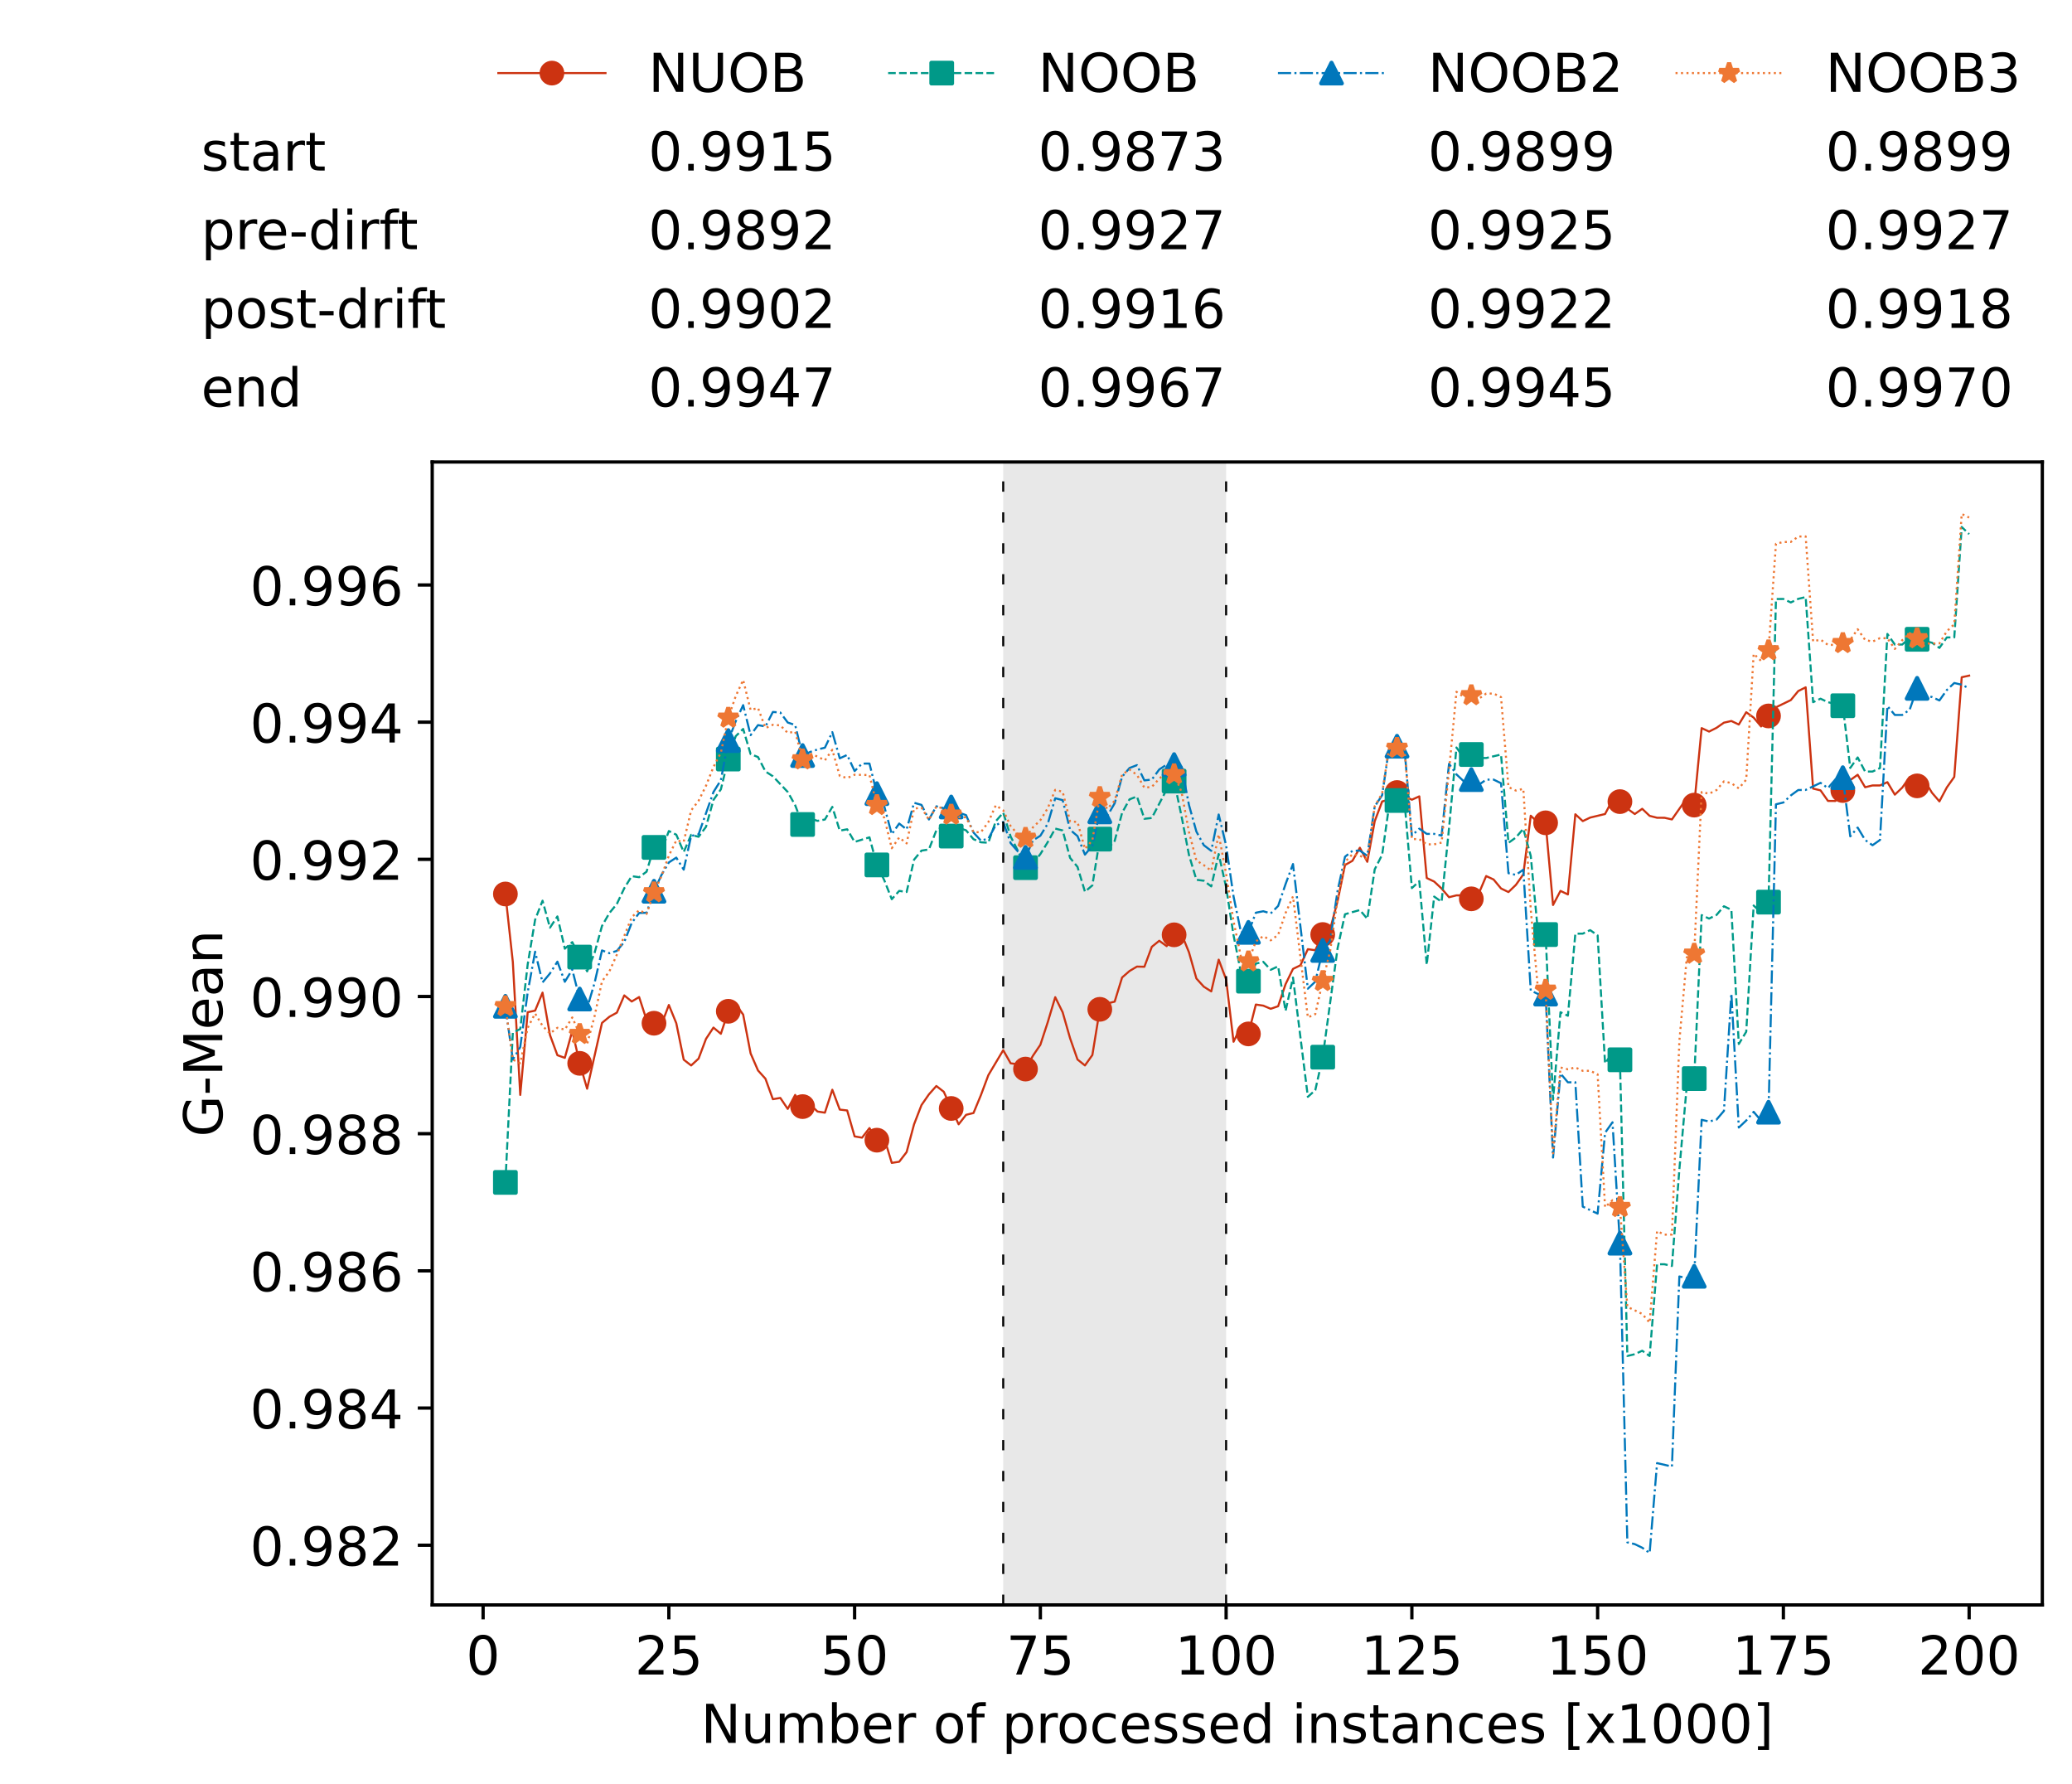 <?xml version="1.0" encoding="utf-8" standalone="no"?>
<!DOCTYPE svg PUBLIC "-//W3C//DTD SVG 1.1//EN"
  "http://www.w3.org/Graphics/SVG/1.1/DTD/svg11.dtd">
<!-- Created with matplotlib (https://matplotlib.org/) -->
<svg height="432.615pt" version="1.1" viewBox="0 0 502.65 432.615" width="502.65pt" xmlns="http://www.w3.org/2000/svg" xmlns:xlink="http://www.w3.org/1999/xlink">
 <defs>
  <style type="text/css">*{stroke-linecap:butt;stroke-linejoin:round;}</style>
 </defs>
 <g id="figure_1">
  <g id="patch_1">
   <path d="M 0 432.615 
L 502.65 432.615 
L 502.65 0 
L 0 0 
z
" style="fill:#ffffff;"/>
  </g>
  <g id="axes_1">
   <g id="patch_2">
    <path d="M 104.85 389.252 
L 495.45 389.252 
L 495.45 112.052 
L 104.85 112.052 
z
" style="fill:#ffffff;"/>
   </g>
   <g id="patch_3">
    <path clip-path="url(#p5d8452e652)" d="M 297.446 389.252 
L 297.446 112.052 
L 243.372 112.052 
L 243.372 389.252 
z
" style="fill:#d3d3d3;opacity:0.5;"/>
   </g>
   <g id="matplotlib.axis_1">
    <g id="xtick_1">
     <g id="line2d_1">
      <defs>
       <path d="M 0 0 
L 0 3.5 
" id="m4834be3de9" style="stroke:#000000;stroke-width:0.8;"/>
      </defs>
      <g>
       <use style="stroke:#000000;stroke-width:0.8;" x="117.197" xlink:href="#m4834be3de9" y="389.252"/>
      </g>
     </g>
     <g id="text_1">
      <!-- 0 -->
      <g transform="translate(113.061 406.13)scale(0.13 -0.13)">
       <defs>
        <path d="M 31.781 66.406 
Q 24.172 66.406 20.328 58.906 
Q 16.5 51.422 16.5 36.375 
Q 16.5 21.391 20.328 13.891 
Q 24.172 6.391 31.781 6.391 
Q 39.453 6.391 43.281 13.891 
Q 47.125 21.391 47.125 36.375 
Q 47.125 51.422 43.281 58.906 
Q 39.453 66.406 31.781 66.406 
z
M 31.781 74.219 
Q 44.047 74.219 50.516 64.516 
Q 56.984 54.828 56.984 36.375 
Q 56.984 17.969 50.516 8.266 
Q 44.047 -1.422 31.781 -1.422 
Q 19.531 -1.422 13.062 8.266 
Q 6.594 17.969 6.594 36.375 
Q 6.594 54.828 13.062 64.516 
Q 19.531 74.219 31.781 74.219 
z
" id="DejaVuSans-48"/>
       </defs>
       <use xlink:href="#DejaVuSans-48"/>
      </g>
     </g>
    </g>
    <g id="xtick_2">
     <g id="line2d_2">
      <g>
       <use style="stroke:#000000;stroke-width:0.8;" x="162.259" xlink:href="#m4834be3de9" y="389.252"/>
      </g>
     </g>
     <g id="text_2">
      <!-- 25 -->
      <g transform="translate(153.988 406.13)scale(0.13 -0.13)">
       <defs>
        <path d="M 19.188 8.297 
L 53.609 8.297 
L 53.609 0 
L 7.328 0 
L 7.328 8.297 
Q 12.938 14.109 22.625 23.891 
Q 32.328 33.688 34.812 36.531 
Q 39.547 41.844 41.422 45.531 
Q 43.312 49.219 43.312 52.781 
Q 43.312 58.594 39.234 62.25 
Q 35.156 65.922 28.609 65.922 
Q 23.969 65.922 18.812 64.312 
Q 13.672 62.703 7.812 59.422 
L 7.812 69.391 
Q 13.766 71.781 18.938 73 
Q 24.125 74.219 28.422 74.219 
Q 39.75 74.219 46.484 68.547 
Q 53.219 62.891 53.219 53.422 
Q 53.219 48.922 51.531 44.891 
Q 49.859 40.875 45.406 35.406 
Q 44.188 33.984 37.641 27.219 
Q 31.109 20.453 19.188 8.297 
z
" id="DejaVuSans-50"/>
        <path d="M 10.797 72.906 
L 49.516 72.906 
L 49.516 64.594 
L 19.828 64.594 
L 19.828 46.734 
Q 21.969 47.469 24.109 47.828 
Q 26.266 48.188 28.422 48.188 
Q 40.625 48.188 47.75 41.5 
Q 54.891 34.812 54.891 23.391 
Q 54.891 11.625 47.562 5.094 
Q 40.234 -1.422 26.906 -1.422 
Q 22.312 -1.422 17.547 -0.641 
Q 12.797 0.141 7.719 1.703 
L 7.719 11.625 
Q 12.109 9.234 16.797 8.062 
Q 21.484 6.891 26.703 6.891 
Q 35.156 6.891 40.078 11.328 
Q 45.016 15.766 45.016 23.391 
Q 45.016 31 40.078 35.438 
Q 35.156 39.891 26.703 39.891 
Q 22.75 39.891 18.812 39.016 
Q 14.891 38.141 10.797 36.281 
z
" id="DejaVuSans-53"/>
       </defs>
       <use xlink:href="#DejaVuSans-50"/>
       <use x="63.623" xlink:href="#DejaVuSans-53"/>
      </g>
     </g>
    </g>
    <g id="xtick_3">
     <g id="line2d_3">
      <g>
       <use style="stroke:#000000;stroke-width:0.8;" x="207.322" xlink:href="#m4834be3de9" y="389.252"/>
      </g>
     </g>
     <g id="text_3">
      <!-- 50 -->
      <g transform="translate(199.05 406.13)scale(0.13 -0.13)">
       <use xlink:href="#DejaVuSans-53"/>
       <use x="63.623" xlink:href="#DejaVuSans-48"/>
      </g>
     </g>
    </g>
    <g id="xtick_4">
     <g id="line2d_4">
      <g>
       <use style="stroke:#000000;stroke-width:0.8;" x="252.384" xlink:href="#m4834be3de9" y="389.252"/>
      </g>
     </g>
     <g id="text_4">
      <!-- 75 -->
      <g transform="translate(244.113 406.13)scale(0.13 -0.13)">
       <defs>
        <path d="M 8.203 72.906 
L 55.078 72.906 
L 55.078 68.703 
L 28.609 0 
L 18.312 0 
L 43.219 64.594 
L 8.203 64.594 
z
" id="DejaVuSans-55"/>
       </defs>
       <use xlink:href="#DejaVuSans-55"/>
       <use x="63.623" xlink:href="#DejaVuSans-53"/>
      </g>
     </g>
    </g>
    <g id="xtick_5">
     <g id="line2d_5">
      <g>
       <use style="stroke:#000000;stroke-width:0.8;" x="297.446" xlink:href="#m4834be3de9" y="389.252"/>
      </g>
     </g>
     <g id="text_5">
      <!-- 100 -->
      <g transform="translate(285.039 406.13)scale(0.13 -0.13)">
       <defs>
        <path d="M 12.406 8.297 
L 28.516 8.297 
L 28.516 63.922 
L 10.984 60.406 
L 10.984 69.391 
L 28.422 72.906 
L 38.281 72.906 
L 38.281 8.297 
L 54.391 8.297 
L 54.391 0 
L 12.406 0 
z
" id="DejaVuSans-49"/>
       </defs>
       <use xlink:href="#DejaVuSans-49"/>
       <use x="63.623" xlink:href="#DejaVuSans-48"/>
       <use x="127.246" xlink:href="#DejaVuSans-48"/>
      </g>
     </g>
    </g>
    <g id="xtick_6">
     <g id="line2d_6">
      <g>
       <use style="stroke:#000000;stroke-width:0.8;" x="342.509" xlink:href="#m4834be3de9" y="389.252"/>
      </g>
     </g>
     <g id="text_6">
      <!-- 125 -->
      <g transform="translate(330.102 406.13)scale(0.13 -0.13)">
       <use xlink:href="#DejaVuSans-49"/>
       <use x="63.623" xlink:href="#DejaVuSans-50"/>
       <use x="127.246" xlink:href="#DejaVuSans-53"/>
      </g>
     </g>
    </g>
    <g id="xtick_7">
     <g id="line2d_7">
      <g>
       <use style="stroke:#000000;stroke-width:0.8;" x="387.571" xlink:href="#m4834be3de9" y="389.252"/>
      </g>
     </g>
     <g id="text_7">
      <!-- 150 -->
      <g transform="translate(375.164 406.13)scale(0.13 -0.13)">
       <use xlink:href="#DejaVuSans-49"/>
       <use x="63.623" xlink:href="#DejaVuSans-53"/>
       <use x="127.246" xlink:href="#DejaVuSans-48"/>
      </g>
     </g>
    </g>
    <g id="xtick_8">
     <g id="line2d_8">
      <g>
       <use style="stroke:#000000;stroke-width:0.8;" x="432.633" xlink:href="#m4834be3de9" y="389.252"/>
      </g>
     </g>
     <g id="text_8">
      <!-- 175 -->
      <g transform="translate(420.226 406.13)scale(0.13 -0.13)">
       <use xlink:href="#DejaVuSans-49"/>
       <use x="63.623" xlink:href="#DejaVuSans-55"/>
       <use x="127.246" xlink:href="#DejaVuSans-53"/>
      </g>
     </g>
    </g>
    <g id="xtick_9">
     <g id="line2d_9">
      <g>
       <use style="stroke:#000000;stroke-width:0.8;" x="477.695" xlink:href="#m4834be3de9" y="389.252"/>
      </g>
     </g>
     <g id="text_9">
      <!-- 200 -->
      <g transform="translate(465.289 406.13)scale(0.13 -0.13)">
       <use xlink:href="#DejaVuSans-50"/>
       <use x="63.623" xlink:href="#DejaVuSans-48"/>
       <use x="127.246" xlink:href="#DejaVuSans-48"/>
      </g>
     </g>
    </g>
    <g id="text_10">
     <!-- Number of processed instances [x1000] -->
     <g transform="translate(170.025 422.711)scale(0.13 -0.13)">
      <defs>
       <path d="M 9.812 72.906 
L 23.094 72.906 
L 55.422 11.922 
L 55.422 72.906 
L 64.984 72.906 
L 64.984 0 
L 51.703 0 
L 19.391 60.984 
L 19.391 0 
L 9.812 0 
z
" id="DejaVuSans-78"/>
       <path d="M 8.5 21.578 
L 8.5 54.688 
L 17.484 54.688 
L 17.484 21.922 
Q 17.484 14.156 20.5 10.266 
Q 23.531 6.391 29.594 6.391 
Q 36.859 6.391 41.078 11.031 
Q 45.312 15.672 45.312 23.688 
L 45.312 54.688 
L 54.297 54.688 
L 54.297 0 
L 45.312 0 
L 45.312 8.406 
Q 42.047 3.422 37.719 1 
Q 33.406 -1.422 27.688 -1.422 
Q 18.266 -1.422 13.375 4.438 
Q 8.5 10.297 8.5 21.578 
z
M 31.109 56 
z
" id="DejaVuSans-117"/>
       <path d="M 52 44.188 
Q 55.375 50.25 60.062 53.125 
Q 64.75 56 71.094 56 
Q 79.641 56 84.281 50.016 
Q 88.922 44.047 88.922 33.016 
L 88.922 0 
L 79.891 0 
L 79.891 32.719 
Q 79.891 40.578 77.094 44.375 
Q 74.312 48.188 68.609 48.188 
Q 61.625 48.188 57.562 43.547 
Q 53.516 38.922 53.516 30.906 
L 53.516 0 
L 44.484 0 
L 44.484 32.719 
Q 44.484 40.625 41.703 44.406 
Q 38.922 48.188 33.109 48.188 
Q 26.219 48.188 22.156 43.531 
Q 18.109 38.875 18.109 30.906 
L 18.109 0 
L 9.078 0 
L 9.078 54.688 
L 18.109 54.688 
L 18.109 46.188 
Q 21.188 51.219 25.484 53.609 
Q 29.781 56 35.688 56 
Q 41.656 56 45.828 52.969 
Q 50 49.953 52 44.188 
z
" id="DejaVuSans-109"/>
       <path d="M 48.688 27.297 
Q 48.688 37.203 44.609 42.844 
Q 40.531 48.484 33.406 48.484 
Q 26.266 48.484 22.188 42.844 
Q 18.109 37.203 18.109 27.297 
Q 18.109 17.391 22.188 11.75 
Q 26.266 6.109 33.406 6.109 
Q 40.531 6.109 44.609 11.75 
Q 48.688 17.391 48.688 27.297 
z
M 18.109 46.391 
Q 20.953 51.266 25.266 53.625 
Q 29.594 56 35.594 56 
Q 45.562 56 51.781 48.094 
Q 58.016 40.188 58.016 27.297 
Q 58.016 14.406 51.781 6.484 
Q 45.562 -1.422 35.594 -1.422 
Q 29.594 -1.422 25.266 0.953 
Q 20.953 3.328 18.109 8.203 
L 18.109 0 
L 9.078 0 
L 9.078 75.984 
L 18.109 75.984 
z
" id="DejaVuSans-98"/>
       <path d="M 56.203 29.594 
L 56.203 25.203 
L 14.891 25.203 
Q 15.484 15.922 20.484 11.062 
Q 25.484 6.203 34.422 6.203 
Q 39.594 6.203 44.453 7.469 
Q 49.312 8.734 54.109 11.281 
L 54.109 2.781 
Q 49.266 0.734 44.188 -0.344 
Q 39.109 -1.422 33.891 -1.422 
Q 20.797 -1.422 13.156 6.188 
Q 5.516 13.812 5.516 26.812 
Q 5.516 40.234 12.766 48.109 
Q 20.016 56 32.328 56 
Q 43.359 56 49.781 48.891 
Q 56.203 41.797 56.203 29.594 
z
M 47.219 32.234 
Q 47.125 39.594 43.094 43.984 
Q 39.062 48.391 32.422 48.391 
Q 24.906 48.391 20.391 44.141 
Q 15.875 39.891 15.188 32.172 
z
" id="DejaVuSans-101"/>
       <path d="M 41.109 46.297 
Q 39.594 47.172 37.812 47.578 
Q 36.031 48 33.891 48 
Q 26.266 48 22.188 43.047 
Q 18.109 38.094 18.109 28.812 
L 18.109 0 
L 9.078 0 
L 9.078 54.688 
L 18.109 54.688 
L 18.109 46.188 
Q 20.953 51.172 25.484 53.578 
Q 30.031 56 36.531 56 
Q 37.453 56 38.578 55.875 
Q 39.703 55.766 41.062 55.516 
z
" id="DejaVuSans-114"/>
       <path id="DejaVuSans-32"/>
       <path d="M 30.609 48.391 
Q 23.391 48.391 19.188 42.75 
Q 14.984 37.109 14.984 27.297 
Q 14.984 17.484 19.156 11.844 
Q 23.344 6.203 30.609 6.203 
Q 37.797 6.203 41.984 11.859 
Q 46.188 17.531 46.188 27.297 
Q 46.188 37.016 41.984 42.703 
Q 37.797 48.391 30.609 48.391 
z
M 30.609 56 
Q 42.328 56 49.016 48.375 
Q 55.719 40.766 55.719 27.297 
Q 55.719 13.875 49.016 6.219 
Q 42.328 -1.422 30.609 -1.422 
Q 18.844 -1.422 12.172 6.219 
Q 5.516 13.875 5.516 27.297 
Q 5.516 40.766 12.172 48.375 
Q 18.844 56 30.609 56 
z
" id="DejaVuSans-111"/>
       <path d="M 37.109 75.984 
L 37.109 68.5 
L 28.516 68.5 
Q 23.688 68.5 21.797 66.547 
Q 19.922 64.594 19.922 59.516 
L 19.922 54.688 
L 34.719 54.688 
L 34.719 47.703 
L 19.922 47.703 
L 19.922 0 
L 10.891 0 
L 10.891 47.703 
L 2.297 47.703 
L 2.297 54.688 
L 10.891 54.688 
L 10.891 58.5 
Q 10.891 67.625 15.141 71.797 
Q 19.391 75.984 28.609 75.984 
z
" id="DejaVuSans-102"/>
       <path d="M 18.109 8.203 
L 18.109 -20.797 
L 9.078 -20.797 
L 9.078 54.688 
L 18.109 54.688 
L 18.109 46.391 
Q 20.953 51.266 25.266 53.625 
Q 29.594 56 35.594 56 
Q 45.562 56 51.781 48.094 
Q 58.016 40.188 58.016 27.297 
Q 58.016 14.406 51.781 6.484 
Q 45.562 -1.422 35.594 -1.422 
Q 29.594 -1.422 25.266 0.953 
Q 20.953 3.328 18.109 8.203 
z
M 48.688 27.297 
Q 48.688 37.203 44.609 42.844 
Q 40.531 48.484 33.406 48.484 
Q 26.266 48.484 22.188 42.844 
Q 18.109 37.203 18.109 27.297 
Q 18.109 17.391 22.188 11.75 
Q 26.266 6.109 33.406 6.109 
Q 40.531 6.109 44.609 11.75 
Q 48.688 17.391 48.688 27.297 
z
" id="DejaVuSans-112"/>
       <path d="M 48.781 52.594 
L 48.781 44.188 
Q 44.969 46.297 41.141 47.344 
Q 37.312 48.391 33.406 48.391 
Q 24.656 48.391 19.812 42.844 
Q 14.984 37.312 14.984 27.297 
Q 14.984 17.281 19.812 11.734 
Q 24.656 6.203 33.406 6.203 
Q 37.312 6.203 41.141 7.25 
Q 44.969 8.297 48.781 10.406 
L 48.781 2.094 
Q 45.016 0.344 40.984 -0.531 
Q 36.969 -1.422 32.422 -1.422 
Q 20.062 -1.422 12.781 6.344 
Q 5.516 14.109 5.516 27.297 
Q 5.516 40.672 12.859 48.328 
Q 20.219 56 33.016 56 
Q 37.156 56 41.109 55.141 
Q 45.062 54.297 48.781 52.594 
z
" id="DejaVuSans-99"/>
       <path d="M 44.281 53.078 
L 44.281 44.578 
Q 40.484 46.531 36.375 47.5 
Q 32.281 48.484 27.875 48.484 
Q 21.188 48.484 17.844 46.438 
Q 14.5 44.391 14.5 40.281 
Q 14.5 37.156 16.891 35.375 
Q 19.281 33.594 26.516 31.984 
L 29.594 31.297 
Q 39.156 29.25 43.188 25.516 
Q 47.219 21.781 47.219 15.094 
Q 47.219 7.469 41.188 3.016 
Q 35.156 -1.422 24.609 -1.422 
Q 20.219 -1.422 15.453 -0.562 
Q 10.688 0.297 5.422 2 
L 5.422 11.281 
Q 10.406 8.688 15.234 7.391 
Q 20.062 6.109 24.812 6.109 
Q 31.156 6.109 34.562 8.281 
Q 37.984 10.453 37.984 14.406 
Q 37.984 18.062 35.516 20.016 
Q 33.062 21.969 24.703 23.781 
L 21.578 24.516 
Q 13.234 26.266 9.516 29.906 
Q 5.812 33.547 5.812 39.891 
Q 5.812 47.609 11.281 51.797 
Q 16.75 56 26.812 56 
Q 31.781 56 36.172 55.266 
Q 40.578 54.547 44.281 53.078 
z
" id="DejaVuSans-115"/>
       <path d="M 45.406 46.391 
L 45.406 75.984 
L 54.391 75.984 
L 54.391 0 
L 45.406 0 
L 45.406 8.203 
Q 42.578 3.328 38.25 0.953 
Q 33.938 -1.422 27.875 -1.422 
Q 17.969 -1.422 11.734 6.484 
Q 5.516 14.406 5.516 27.297 
Q 5.516 40.188 11.734 48.094 
Q 17.969 56 27.875 56 
Q 33.938 56 38.25 53.625 
Q 42.578 51.266 45.406 46.391 
z
M 14.797 27.297 
Q 14.797 17.391 18.875 11.75 
Q 22.953 6.109 30.078 6.109 
Q 37.203 6.109 41.297 11.75 
Q 45.406 17.391 45.406 27.297 
Q 45.406 37.203 41.297 42.844 
Q 37.203 48.484 30.078 48.484 
Q 22.953 48.484 18.875 42.844 
Q 14.797 37.203 14.797 27.297 
z
" id="DejaVuSans-100"/>
       <path d="M 9.422 54.688 
L 18.406 54.688 
L 18.406 0 
L 9.422 0 
z
M 9.422 75.984 
L 18.406 75.984 
L 18.406 64.594 
L 9.422 64.594 
z
" id="DejaVuSans-105"/>
       <path d="M 54.891 33.016 
L 54.891 0 
L 45.906 0 
L 45.906 32.719 
Q 45.906 40.484 42.875 44.328 
Q 39.844 48.188 33.797 48.188 
Q 26.516 48.188 22.312 43.547 
Q 18.109 38.922 18.109 30.906 
L 18.109 0 
L 9.078 0 
L 9.078 54.688 
L 18.109 54.688 
L 18.109 46.188 
Q 21.344 51.125 25.703 53.562 
Q 30.078 56 35.797 56 
Q 45.219 56 50.047 50.172 
Q 54.891 44.344 54.891 33.016 
z
" id="DejaVuSans-110"/>
       <path d="M 18.312 70.219 
L 18.312 54.688 
L 36.812 54.688 
L 36.812 47.703 
L 18.312 47.703 
L 18.312 18.016 
Q 18.312 11.328 20.141 9.422 
Q 21.969 7.516 27.594 7.516 
L 36.812 7.516 
L 36.812 0 
L 27.594 0 
Q 17.188 0 13.234 3.875 
Q 9.281 7.766 9.281 18.016 
L 9.281 47.703 
L 2.688 47.703 
L 2.688 54.688 
L 9.281 54.688 
L 9.281 70.219 
z
" id="DejaVuSans-116"/>
       <path d="M 34.281 27.484 
Q 23.391 27.484 19.188 25 
Q 14.984 22.516 14.984 16.5 
Q 14.984 11.719 18.141 8.906 
Q 21.297 6.109 26.703 6.109 
Q 34.188 6.109 38.703 11.406 
Q 43.219 16.703 43.219 25.484 
L 43.219 27.484 
z
M 52.203 31.203 
L 52.203 0 
L 43.219 0 
L 43.219 8.297 
Q 40.141 3.328 35.547 0.953 
Q 30.953 -1.422 24.312 -1.422 
Q 15.922 -1.422 10.953 3.297 
Q 6 8.016 6 15.922 
Q 6 25.141 12.172 29.828 
Q 18.359 34.516 30.609 34.516 
L 43.219 34.516 
L 43.219 35.406 
Q 43.219 41.609 39.141 45 
Q 35.062 48.391 27.688 48.391 
Q 23 48.391 18.547 47.266 
Q 14.109 46.141 10.016 43.891 
L 10.016 52.203 
Q 14.938 54.109 19.578 55.047 
Q 24.219 56 28.609 56 
Q 40.484 56 46.344 49.844 
Q 52.203 43.703 52.203 31.203 
z
" id="DejaVuSans-97"/>
       <path d="M 8.594 75.984 
L 29.297 75.984 
L 29.297 69 
L 17.578 69 
L 17.578 -6.203 
L 29.297 -6.203 
L 29.297 -13.188 
L 8.594 -13.188 
z
" id="DejaVuSans-91"/>
       <path d="M 54.891 54.688 
L 35.109 28.078 
L 55.906 0 
L 45.312 0 
L 29.391 21.484 
L 13.484 0 
L 2.875 0 
L 24.125 28.609 
L 4.688 54.688 
L 15.281 54.688 
L 29.781 35.203 
L 44.281 54.688 
z
" id="DejaVuSans-120"/>
       <path d="M 30.422 75.984 
L 30.422 -13.188 
L 9.719 -13.188 
L 9.719 -6.203 
L 21.391 -6.203 
L 21.391 69 
L 9.719 69 
L 9.719 75.984 
z
" id="DejaVuSans-93"/>
      </defs>
      <use xlink:href="#DejaVuSans-78"/>
      <use x="74.805" xlink:href="#DejaVuSans-117"/>
      <use x="138.184" xlink:href="#DejaVuSans-109"/>
      <use x="235.596" xlink:href="#DejaVuSans-98"/>
      <use x="299.072" xlink:href="#DejaVuSans-101"/>
      <use x="360.596" xlink:href="#DejaVuSans-114"/>
      <use x="401.709" xlink:href="#DejaVuSans-32"/>
      <use x="433.496" xlink:href="#DejaVuSans-111"/>
      <use x="494.678" xlink:href="#DejaVuSans-102"/>
      <use x="529.883" xlink:href="#DejaVuSans-32"/>
      <use x="561.67" xlink:href="#DejaVuSans-112"/>
      <use x="625.146" xlink:href="#DejaVuSans-114"/>
      <use x="664.01" xlink:href="#DejaVuSans-111"/>
      <use x="725.191" xlink:href="#DejaVuSans-99"/>
      <use x="780.172" xlink:href="#DejaVuSans-101"/>
      <use x="841.695" xlink:href="#DejaVuSans-115"/>
      <use x="893.795" xlink:href="#DejaVuSans-115"/>
      <use x="945.895" xlink:href="#DejaVuSans-101"/>
      <use x="1007.418" xlink:href="#DejaVuSans-100"/>
      <use x="1070.895" xlink:href="#DejaVuSans-32"/>
      <use x="1102.682" xlink:href="#DejaVuSans-105"/>
      <use x="1130.465" xlink:href="#DejaVuSans-110"/>
      <use x="1193.844" xlink:href="#DejaVuSans-115"/>
      <use x="1245.943" xlink:href="#DejaVuSans-116"/>
      <use x="1285.152" xlink:href="#DejaVuSans-97"/>
      <use x="1346.432" xlink:href="#DejaVuSans-110"/>
      <use x="1409.811" xlink:href="#DejaVuSans-99"/>
      <use x="1464.791" xlink:href="#DejaVuSans-101"/>
      <use x="1526.314" xlink:href="#DejaVuSans-115"/>
      <use x="1578.414" xlink:href="#DejaVuSans-32"/>
      <use x="1610.201" xlink:href="#DejaVuSans-91"/>
      <use x="1649.215" xlink:href="#DejaVuSans-120"/>
      <use x="1708.395" xlink:href="#DejaVuSans-49"/>
      <use x="1772.018" xlink:href="#DejaVuSans-48"/>
      <use x="1835.641" xlink:href="#DejaVuSans-48"/>
      <use x="1899.264" xlink:href="#DejaVuSans-48"/>
      <use x="1962.887" xlink:href="#DejaVuSans-93"/>
     </g>
    </g>
   </g>
   <g id="matplotlib.axis_2">
    <g id="ytick_1">
     <g id="line2d_10">
      <defs>
       <path d="M 0 0 
L -3.5 0 
" id="m27596f0720" style="stroke:#000000;stroke-width:0.8;"/>
      </defs>
      <g>
       <use style="stroke:#000000;stroke-width:0.8;" x="104.85" xlink:href="#m27596f0720" y="374.769"/>
      </g>
     </g>
     <g id="text_11">
      <!-- 0.982 -->
      <g transform="translate(60.633 379.708)scale(0.13 -0.13)">
       <defs>
        <path d="M 10.688 12.406 
L 21 12.406 
L 21 0 
L 10.688 0 
z
" id="DejaVuSans-46"/>
        <path d="M 10.984 1.516 
L 10.984 10.5 
Q 14.703 8.734 18.5 7.812 
Q 22.312 6.891 25.984 6.891 
Q 35.75 6.891 40.891 13.453 
Q 46.047 20.016 46.781 33.406 
Q 43.953 29.203 39.594 26.953 
Q 35.25 24.703 29.984 24.703 
Q 19.047 24.703 12.672 31.312 
Q 6.297 37.938 6.297 49.422 
Q 6.297 60.641 12.938 67.422 
Q 19.578 74.219 30.609 74.219 
Q 43.266 74.219 49.922 64.516 
Q 56.594 54.828 56.594 36.375 
Q 56.594 19.141 48.406 8.859 
Q 40.234 -1.422 26.422 -1.422 
Q 22.703 -1.422 18.891 -0.688 
Q 15.094 0.047 10.984 1.516 
z
M 30.609 32.422 
Q 37.25 32.422 41.125 36.953 
Q 45.016 41.5 45.016 49.422 
Q 45.016 57.281 41.125 61.844 
Q 37.25 66.406 30.609 66.406 
Q 23.969 66.406 20.094 61.844 
Q 16.219 57.281 16.219 49.422 
Q 16.219 41.5 20.094 36.953 
Q 23.969 32.422 30.609 32.422 
z
" id="DejaVuSans-57"/>
        <path d="M 31.781 34.625 
Q 24.75 34.625 20.719 30.859 
Q 16.703 27.094 16.703 20.516 
Q 16.703 13.922 20.719 10.156 
Q 24.75 6.391 31.781 6.391 
Q 38.812 6.391 42.859 10.172 
Q 46.922 13.969 46.922 20.516 
Q 46.922 27.094 42.891 30.859 
Q 38.875 34.625 31.781 34.625 
z
M 21.922 38.812 
Q 15.578 40.375 12.031 44.719 
Q 8.5 49.078 8.5 55.328 
Q 8.5 64.062 14.719 69.141 
Q 20.953 74.219 31.781 74.219 
Q 42.672 74.219 48.875 69.141 
Q 55.078 64.062 55.078 55.328 
Q 55.078 49.078 51.531 44.719 
Q 48 40.375 41.703 38.812 
Q 48.828 37.156 52.797 32.312 
Q 56.781 27.484 56.781 20.516 
Q 56.781 9.906 50.312 4.234 
Q 43.844 -1.422 31.781 -1.422 
Q 19.734 -1.422 13.25 4.234 
Q 6.781 9.906 6.781 20.516 
Q 6.781 27.484 10.781 32.312 
Q 14.797 37.156 21.922 38.812 
z
M 18.312 54.391 
Q 18.312 48.734 21.844 45.562 
Q 25.391 42.391 31.781 42.391 
Q 38.141 42.391 41.719 45.562 
Q 45.312 48.734 45.312 54.391 
Q 45.312 60.062 41.719 63.234 
Q 38.141 66.406 31.781 66.406 
Q 25.391 66.406 21.844 63.234 
Q 18.312 60.062 18.312 54.391 
z
" id="DejaVuSans-56"/>
       </defs>
       <use xlink:href="#DejaVuSans-48"/>
       <use x="63.623" xlink:href="#DejaVuSans-46"/>
       <use x="95.41" xlink:href="#DejaVuSans-57"/>
       <use x="159.033" xlink:href="#DejaVuSans-56"/>
       <use x="222.656" xlink:href="#DejaVuSans-50"/>
      </g>
     </g>
    </g>
    <g id="ytick_2">
     <g id="line2d_11">
      <g>
       <use style="stroke:#000000;stroke-width:0.8;" x="104.85" xlink:href="#m27596f0720" y="341.499"/>
      </g>
     </g>
     <g id="text_12">
      <!-- 0.984 -->
      <g transform="translate(60.633 346.438)scale(0.13 -0.13)">
       <defs>
        <path d="M 37.797 64.312 
L 12.891 25.391 
L 37.797 25.391 
z
M 35.203 72.906 
L 47.609 72.906 
L 47.609 25.391 
L 58.016 25.391 
L 58.016 17.188 
L 47.609 17.188 
L 47.609 0 
L 37.797 0 
L 37.797 17.188 
L 4.891 17.188 
L 4.891 26.703 
z
" id="DejaVuSans-52"/>
       </defs>
       <use xlink:href="#DejaVuSans-48"/>
       <use x="63.623" xlink:href="#DejaVuSans-46"/>
       <use x="95.41" xlink:href="#DejaVuSans-57"/>
       <use x="159.033" xlink:href="#DejaVuSans-56"/>
       <use x="222.656" xlink:href="#DejaVuSans-52"/>
      </g>
     </g>
    </g>
    <g id="ytick_3">
     <g id="line2d_12">
      <g>
       <use style="stroke:#000000;stroke-width:0.8;" x="104.85" xlink:href="#m27596f0720" y="308.229"/>
      </g>
     </g>
     <g id="text_13">
      <!-- 0.986 -->
      <g transform="translate(60.633 313.168)scale(0.13 -0.13)">
       <defs>
        <path d="M 33.016 40.375 
Q 26.375 40.375 22.484 35.828 
Q 18.609 31.297 18.609 23.391 
Q 18.609 15.531 22.484 10.953 
Q 26.375 6.391 33.016 6.391 
Q 39.656 6.391 43.531 10.953 
Q 47.406 15.531 47.406 23.391 
Q 47.406 31.297 43.531 35.828 
Q 39.656 40.375 33.016 40.375 
z
M 52.594 71.297 
L 52.594 62.312 
Q 48.875 64.062 45.094 64.984 
Q 41.312 65.922 37.594 65.922 
Q 27.828 65.922 22.672 59.328 
Q 17.531 52.734 16.797 39.406 
Q 19.672 43.656 24.016 45.922 
Q 28.375 48.188 33.594 48.188 
Q 44.578 48.188 50.953 41.516 
Q 57.328 34.859 57.328 23.391 
Q 57.328 12.156 50.688 5.359 
Q 44.047 -1.422 33.016 -1.422 
Q 20.359 -1.422 13.672 8.266 
Q 6.984 17.969 6.984 36.375 
Q 6.984 53.656 15.188 63.938 
Q 23.391 74.219 37.203 74.219 
Q 40.922 74.219 44.703 73.484 
Q 48.484 72.75 52.594 71.297 
z
" id="DejaVuSans-54"/>
       </defs>
       <use xlink:href="#DejaVuSans-48"/>
       <use x="63.623" xlink:href="#DejaVuSans-46"/>
       <use x="95.41" xlink:href="#DejaVuSans-57"/>
       <use x="159.033" xlink:href="#DejaVuSans-56"/>
       <use x="222.656" xlink:href="#DejaVuSans-54"/>
      </g>
     </g>
    </g>
    <g id="ytick_4">
     <g id="line2d_13">
      <g>
       <use style="stroke:#000000;stroke-width:0.8;" x="104.85" xlink:href="#m27596f0720" y="274.96"/>
      </g>
     </g>
     <g id="text_14">
      <!-- 0.988 -->
      <g transform="translate(60.633 279.899)scale(0.13 -0.13)">
       <use xlink:href="#DejaVuSans-48"/>
       <use x="63.623" xlink:href="#DejaVuSans-46"/>
       <use x="95.41" xlink:href="#DejaVuSans-57"/>
       <use x="159.033" xlink:href="#DejaVuSans-56"/>
       <use x="222.656" xlink:href="#DejaVuSans-56"/>
      </g>
     </g>
    </g>
    <g id="ytick_5">
     <g id="line2d_14">
      <g>
       <use style="stroke:#000000;stroke-width:0.8;" x="104.85" xlink:href="#m27596f0720" y="241.69"/>
      </g>
     </g>
     <g id="text_15">
      <!-- 0.990 -->
      <g transform="translate(60.633 246.629)scale(0.13 -0.13)">
       <use xlink:href="#DejaVuSans-48"/>
       <use x="63.623" xlink:href="#DejaVuSans-46"/>
       <use x="95.41" xlink:href="#DejaVuSans-57"/>
       <use x="159.033" xlink:href="#DejaVuSans-57"/>
       <use x="222.656" xlink:href="#DejaVuSans-48"/>
      </g>
     </g>
    </g>
    <g id="ytick_6">
     <g id="line2d_15">
      <g>
       <use style="stroke:#000000;stroke-width:0.8;" x="104.85" xlink:href="#m27596f0720" y="208.42"/>
      </g>
     </g>
     <g id="text_16">
      <!-- 0.992 -->
      <g transform="translate(60.633 213.359)scale(0.13 -0.13)">
       <use xlink:href="#DejaVuSans-48"/>
       <use x="63.623" xlink:href="#DejaVuSans-46"/>
       <use x="95.41" xlink:href="#DejaVuSans-57"/>
       <use x="159.033" xlink:href="#DejaVuSans-57"/>
       <use x="222.656" xlink:href="#DejaVuSans-50"/>
      </g>
     </g>
    </g>
    <g id="ytick_7">
     <g id="line2d_16">
      <g>
       <use style="stroke:#000000;stroke-width:0.8;" x="104.85" xlink:href="#m27596f0720" y="175.15"/>
      </g>
     </g>
     <g id="text_17">
      <!-- 0.994 -->
      <g transform="translate(60.633 180.089)scale(0.13 -0.13)">
       <use xlink:href="#DejaVuSans-48"/>
       <use x="63.623" xlink:href="#DejaVuSans-46"/>
       <use x="95.41" xlink:href="#DejaVuSans-57"/>
       <use x="159.033" xlink:href="#DejaVuSans-57"/>
       <use x="222.656" xlink:href="#DejaVuSans-52"/>
      </g>
     </g>
    </g>
    <g id="ytick_8">
     <g id="line2d_17">
      <g>
       <use style="stroke:#000000;stroke-width:0.8;" x="104.85" xlink:href="#m27596f0720" y="141.88"/>
      </g>
     </g>
     <g id="text_18">
      <!-- 0.996 -->
      <g transform="translate(60.633 146.819)scale(0.13 -0.13)">
       <use xlink:href="#DejaVuSans-48"/>
       <use x="63.623" xlink:href="#DejaVuSans-46"/>
       <use x="95.41" xlink:href="#DejaVuSans-57"/>
       <use x="159.033" xlink:href="#DejaVuSans-57"/>
       <use x="222.656" xlink:href="#DejaVuSans-54"/>
      </g>
     </g>
    </g>
    <g id="text_19">
     <!-- G-Mean -->
     <g transform="translate(53.93 275.744)rotate(-90)scale(0.13 -0.13)">
      <defs>
       <path d="M 59.516 10.406 
L 59.516 29.984 
L 43.406 29.984 
L 43.406 38.094 
L 69.281 38.094 
L 69.281 6.781 
Q 63.578 2.734 56.688 0.656 
Q 49.812 -1.422 42 -1.422 
Q 24.906 -1.422 15.25 8.562 
Q 5.609 18.562 5.609 36.375 
Q 5.609 54.25 15.25 64.234 
Q 24.906 74.219 42 74.219 
Q 49.125 74.219 55.547 72.453 
Q 61.969 70.703 67.391 67.281 
L 67.391 56.781 
Q 61.922 61.422 55.766 63.766 
Q 49.609 66.109 42.828 66.109 
Q 29.438 66.109 22.719 58.641 
Q 16.016 51.172 16.016 36.375 
Q 16.016 21.625 22.719 14.156 
Q 29.438 6.688 42.828 6.688 
Q 48.047 6.688 52.141 7.594 
Q 56.25 8.5 59.516 10.406 
z
" id="DejaVuSans-71"/>
       <path d="M 4.891 31.391 
L 31.203 31.391 
L 31.203 23.391 
L 4.891 23.391 
z
" id="DejaVuSans-45"/>
       <path d="M 9.812 72.906 
L 24.516 72.906 
L 43.109 23.297 
L 61.812 72.906 
L 76.516 72.906 
L 76.516 0 
L 66.891 0 
L 66.891 64.016 
L 48.094 14.016 
L 38.188 14.016 
L 19.391 64.016 
L 19.391 0 
L 9.812 0 
z
" id="DejaVuSans-77"/>
      </defs>
      <use xlink:href="#DejaVuSans-71"/>
      <use x="77.49" xlink:href="#DejaVuSans-45"/>
      <use x="113.574" xlink:href="#DejaVuSans-77"/>
      <use x="199.854" xlink:href="#DejaVuSans-101"/>
      <use x="261.377" xlink:href="#DejaVuSans-97"/>
      <use x="322.656" xlink:href="#DejaVuSans-110"/>
     </g>
    </g>
   </g>
   <g id="line2d_18"/>
   <g id="line2d_19"/>
   <g id="line2d_20"/>
   <g id="line2d_21"/>
   <g id="line2d_22"/>
   <g id="line2d_23">
    <path clip-path="url(#p5d8452e652)" d="M 122.605 216.823 
L 124.407 233.293 
L 126.21 265.557 
L 128.012 245.494 
L 129.815 245.109 
L 131.617 240.747 
L 133.419 251.024 
L 135.222 255.926 
L 137.024 256.565 
L 138.827 250.047 
L 140.629 257.898 
L 142.432 264.048 
L 146.037 248.095 
L 147.839 246.595 
L 149.642 245.605 
L 151.444 241.419 
L 153.247 242.899 
L 155.049 241.819 
L 156.852 247.378 
L 158.654 248.168 
L 160.457 248.507 
L 162.259 243.742 
L 164.062 248.167 
L 165.864 257.008 
L 167.667 258.41 
L 169.469 256.751 
L 171.272 251.96 
L 173.074 249.223 
L 174.877 250.731 
L 176.679 245.271 
L 178.482 243.535 
L 180.284 246.072 
L 182.087 255.475 
L 183.889 259.628 
L 185.692 261.628 
L 187.494 266.594 
L 189.297 266.284 
L 191.099 268.95 
L 192.902 265.56 
L 194.704 268.39 
L 196.507 267.843 
L 198.309 269.582 
L 200.112 269.862 
L 201.914 264.302 
L 203.717 269.114 
L 205.519 269.323 
L 207.322 275.615 
L 209.124 275.921 
L 210.927 273.597 
L 212.729 276.533 
L 214.532 276.088 
L 216.334 282.038 
L 218.137 281.764 
L 219.939 279.419 
L 221.742 272.685 
L 223.544 268.022 
L 225.347 265.424 
L 227.149 263.39 
L 228.952 264.792 
L 232.557 272.684 
L 234.359 270.383 
L 236.162 269.944 
L 237.964 265.598 
L 239.767 260.758 
L 243.372 254.702 
L 245.174 257.888 
L 246.976 258.139 
L 248.779 259.288 
L 250.581 256.059 
L 252.384 253.392 
L 254.186 247.888 
L 255.989 241.853 
L 257.791 245.515 
L 259.594 251.819 
L 261.396 256.967 
L 263.199 258.406 
L 265.001 255.878 
L 266.804 244.795 
L 268.606 243.381 
L 270.409 242.931 
L 272.211 237.073 
L 274.014 235.502 
L 275.816 234.431 
L 277.619 234.473 
L 279.421 229.634 
L 281.224 228.169 
L 283.026 229.471 
L 284.829 226.725 
L 286.631 226.518 
L 288.434 230.967 
L 290.236 237.322 
L 292.039 239.312 
L 293.841 240.448 
L 295.644 232.748 
L 297.446 237.543 
L 299.249 252.663 
L 301.051 248.91 
L 302.854 250.757 
L 304.656 243.635 
L 306.459 243.905 
L 308.261 244.667 
L 310.064 244.047 
L 311.866 238.702 
L 313.669 234.993 
L 315.471 234.116 
L 317.274 230.209 
L 319.076 230.468 
L 320.879 226.654 
L 322.681 225.396 
L 324.484 218.573 
L 326.286 209.803 
L 328.089 208.773 
L 329.891 205.606 
L 331.694 209.017 
L 333.496 199.172 
L 335.299 194.383 
L 337.101 193.897 
L 338.904 192.214 
L 342.509 193.959 
L 344.311 193.144 
L 346.114 212.949 
L 347.916 213.806 
L 349.719 215.494 
L 351.521 217.606 
L 353.324 217.156 
L 355.126 217.163 
L 356.928 218.001 
L 358.731 216.723 
L 360.533 212.474 
L 362.336 213.309 
L 364.138 215.486 
L 365.941 216.354 
L 367.743 214.613 
L 369.546 212.065 
L 371.348 197.841 
L 373.151 199.544 
L 374.953 199.56 
L 376.756 219.492 
L 378.558 216.072 
L 380.361 216.935 
L 382.163 197.487 
L 383.966 199.146 
L 385.768 198.288 
L 389.373 197.426 
L 391.176 194.017 
L 392.978 194.419 
L 394.781 196.129 
L 396.583 197.43 
L 398.386 196.162 
L 400.188 197.875 
L 401.991 198.333 
L 403.793 198.339 
L 405.596 198.739 
L 409.201 193.588 
L 411.003 195.266 
L 412.806 176.592 
L 414.608 177.431 
L 416.411 176.525 
L 418.213 175.271 
L 420.016 174.868 
L 421.818 175.721 
L 423.621 172.74 
L 425.423 174.043 
L 427.226 176.189 
L 429.028 173.64 
L 430.831 171.54 
L 434.436 169.795 
L 436.238 167.604 
L 438.041 166.698 
L 439.843 191.26 
L 441.646 191.691 
L 443.448 194.248 
L 445.251 194.265 
L 448.856 189.201 
L 450.658 187.909 
L 452.461 190.932 
L 454.263 190.497 
L 456.066 190.497 
L 457.868 189.702 
L 459.671 192.731 
L 461.473 191.025 
L 463.276 188.454 
L 465.078 190.602 
L 466.881 189.292 
L 468.683 192.268 
L 470.485 194.364 
L 472.288 190.975 
L 474.09 188.425 
L 475.893 164.254 
L 477.695 163.861 
L 477.695 163.861 
" style="fill:none;stroke:#cc3311;stroke-linecap:square;stroke-width:0.5;"/>
    <defs>
     <path d="M 0 2.5 
C 0.663 2.5 1.299 2.237 1.768 1.768 
C 2.237 1.299 2.5 0.663 2.5 0 
C 2.5 -0.663 2.237 -1.299 1.768 -1.768 
C 1.299 -2.237 0.663 -2.5 0 -2.5 
C -0.663 -2.5 -1.299 -2.237 -1.768 -1.768 
C -2.237 -1.299 -2.5 -0.663 -2.5 0 
C -2.5 0.663 -2.237 1.299 -1.768 1.768 
C -1.299 2.237 -0.663 2.5 0 2.5 
z
" id="m2dc758b7ec" style="stroke:#cc3311;"/>
    </defs>
    <g clip-path="url(#p5d8452e652)">
     <use style="fill:#cc3311;stroke:#cc3311;" x="122.605" xlink:href="#m2dc758b7ec" y="216.823"/>
     <use style="fill:#cc3311;stroke:#cc3311;" x="140.629" xlink:href="#m2dc758b7ec" y="257.898"/>
     <use style="fill:#cc3311;stroke:#cc3311;" x="158.654" xlink:href="#m2dc758b7ec" y="248.168"/>
     <use style="fill:#cc3311;stroke:#cc3311;" x="176.679" xlink:href="#m2dc758b7ec" y="245.271"/>
     <use style="fill:#cc3311;stroke:#cc3311;" x="194.704" xlink:href="#m2dc758b7ec" y="268.39"/>
     <use style="fill:#cc3311;stroke:#cc3311;" x="212.729" xlink:href="#m2dc758b7ec" y="276.533"/>
     <use style="fill:#cc3311;stroke:#cc3311;" x="230.754" xlink:href="#m2dc758b7ec" y="268.842"/>
     <use style="fill:#cc3311;stroke:#cc3311;" x="248.779" xlink:href="#m2dc758b7ec" y="259.288"/>
     <use style="fill:#cc3311;stroke:#cc3311;" x="266.804" xlink:href="#m2dc758b7ec" y="244.795"/>
     <use style="fill:#cc3311;stroke:#cc3311;" x="284.829" xlink:href="#m2dc758b7ec" y="226.725"/>
     <use style="fill:#cc3311;stroke:#cc3311;" x="302.854" xlink:href="#m2dc758b7ec" y="250.757"/>
     <use style="fill:#cc3311;stroke:#cc3311;" x="320.879" xlink:href="#m2dc758b7ec" y="226.654"/>
     <use style="fill:#cc3311;stroke:#cc3311;" x="338.904" xlink:href="#m2dc758b7ec" y="192.214"/>
     <use style="fill:#cc3311;stroke:#cc3311;" x="356.928" xlink:href="#m2dc758b7ec" y="218.001"/>
     <use style="fill:#cc3311;stroke:#cc3311;" x="374.953" xlink:href="#m2dc758b7ec" y="199.56"/>
     <use style="fill:#cc3311;stroke:#cc3311;" x="392.978" xlink:href="#m2dc758b7ec" y="194.419"/>
     <use style="fill:#cc3311;stroke:#cc3311;" x="411.003" xlink:href="#m2dc758b7ec" y="195.266"/>
     <use style="fill:#cc3311;stroke:#cc3311;" x="429.028" xlink:href="#m2dc758b7ec" y="173.64"/>
     <use style="fill:#cc3311;stroke:#cc3311;" x="447.053" xlink:href="#m2dc758b7ec" y="191.726"/>
     <use style="fill:#cc3311;stroke:#cc3311;" x="465.078" xlink:href="#m2dc758b7ec" y="190.602"/>
    </g>
   </g>
   <g id="line2d_24"/>
   <g id="line2d_25"/>
   <g id="line2d_26"/>
   <g id="line2d_27"/>
   <g id="line2d_28">
    <path clip-path="url(#p5d8452e652)" d="M 122.605 286.771 
L 124.407 250.447 
L 126.21 249.565 
L 128.012 233.906 
L 129.815 223.064 
L 131.617 218.452 
L 133.419 224.994 
L 135.222 222.264 
L 137.024 230.096 
L 138.827 228.497 
L 142.432 235.587 
L 144.234 231.121 
L 146.037 224.576 
L 147.839 221.44 
L 149.642 219.247 
L 151.444 215.426 
L 153.247 212.496 
L 155.049 212.753 
L 156.852 211.414 
L 158.654 205.522 
L 160.457 206.42 
L 162.259 201.553 
L 164.062 202.439 
L 165.864 206.643 
L 167.667 202.472 
L 169.469 202.952 
L 171.272 200.531 
L 173.074 194.018 
L 174.877 191.442 
L 176.679 184.098 
L 178.482 178.546 
L 180.284 176.789 
L 182.087 182.898 
L 183.889 183.609 
L 185.692 187.104 
L 187.494 188.272 
L 191.099 192.081 
L 192.902 195.3 
L 194.704 199.967 
L 196.507 198.485 
L 198.309 199.088 
L 200.112 198.762 
L 201.914 195.695 
L 203.717 201.465 
L 205.519 201.126 
L 207.322 204.195 
L 210.927 203.08 
L 212.729 209.775 
L 214.532 213.513 
L 216.334 218.084 
L 218.137 216.071 
L 219.939 216.339 
L 221.742 208.506 
L 223.544 206.308 
L 225.347 206.021 
L 227.149 201.389 
L 228.952 200.38 
L 230.754 202.774 
L 232.557 200.776 
L 234.359 201.384 
L 236.162 203.531 
L 237.964 204.287 
L 239.767 204.383 
L 241.569 199.18 
L 243.372 197.095 
L 245.174 202.891 
L 246.976 206.432 
L 248.779 210.435 
L 250.581 209.425 
L 252.384 207.145 
L 254.186 204.214 
L 255.989 200.959 
L 257.791 201.415 
L 259.594 208.066 
L 261.396 210.25 
L 263.199 216.279 
L 265.001 214.729 
L 266.804 203.51 
L 268.606 205.95 
L 270.409 203.958 
L 272.211 197.134 
L 274.014 193.869 
L 275.816 193.175 
L 277.619 198.587 
L 279.421 198.389 
L 283.026 191.463 
L 284.829 189.439 
L 286.631 197.972 
L 288.434 207.352 
L 290.236 213.374 
L 292.039 213.614 
L 293.841 214.982 
L 295.644 207.129 
L 297.446 215.192 
L 299.249 226.842 
L 301.051 235.948 
L 302.854 237.963 
L 304.656 233.712 
L 306.459 233.281 
L 308.261 235.21 
L 310.064 234.367 
L 311.866 245.192 
L 313.669 237.089 
L 317.274 266.018 
L 319.076 264.406 
L 320.879 256.399 
L 324.484 229.994 
L 326.286 221.733 
L 329.891 220.709 
L 331.694 222.838 
L 333.496 210.848 
L 335.299 207.3 
L 337.101 194.564 
L 338.904 194.149 
L 340.706 194.157 
L 342.509 215.397 
L 344.311 213.715 
L 346.114 234 
L 347.916 217.453 
L 349.719 218.719 
L 351.521 200.882 
L 353.324 181.293 
L 355.126 183.846 
L 356.928 182.987 
L 358.731 183.836 
L 360.533 183.844 
L 364.138 183.001 
L 365.941 204.419 
L 367.743 203.125 
L 369.546 201.002 
L 371.348 207.59 
L 373.151 226.649 
L 374.953 226.658 
L 376.756 266.726 
L 378.558 245.497 
L 380.361 246.355 
L 382.163 226.455 
L 383.966 226.439 
L 385.768 225.589 
L 387.571 226.869 
L 389.373 257.904 
L 391.176 255.352 
L 392.978 257.039 
L 394.781 328.864 
L 396.583 328.445 
L 398.386 327.598 
L 400.188 328.878 
L 401.991 306.625 
L 403.793 306.628 
L 405.596 307.04 
L 407.398 283.66 
L 409.201 263.309 
L 411.003 261.601 
L 412.806 221.947 
L 414.608 222.79 
L 416.411 221.912 
L 418.213 219.8 
L 420.016 220.656 
L 421.818 253.205 
L 423.621 250.23 
L 425.423 219.621 
L 427.226 221.333 
L 429.028 218.792 
L 430.831 145.28 
L 432.633 145.269 
L 434.436 146.119 
L 436.238 145.245 
L 438.041 144.806 
L 439.843 170.303 
L 441.646 169.455 
L 443.448 170.305 
L 447.053 171.162 
L 448.856 186.255 
L 450.658 183.702 
L 452.461 187.13 
L 454.263 187.127 
L 456.066 186.278 
L 457.868 153.754 
L 459.671 156.328 
L 461.473 156.328 
L 463.276 154.616 
L 468.683 155.88 
L 470.485 157.137 
L 472.288 154.595 
L 474.09 154.594 
L 475.893 127.811 
L 477.695 129.539 
L 477.695 129.539 
" style="fill:none;stroke:#009988;stroke-dasharray:1.85,0.8;stroke-dashoffset:0;stroke-width:0.5;"/>
    <defs>
     <path d="M -2.5 2.5 
L 2.5 2.5 
L 2.5 -2.5 
L -2.5 -2.5 
z
" id="m0de61a2b89" style="stroke:#009988;stroke-linejoin:miter;"/>
    </defs>
    <g clip-path="url(#p5d8452e652)">
     <use style="fill:#009988;stroke:#009988;stroke-linejoin:miter;" x="122.605" xlink:href="#m0de61a2b89" y="286.771"/>
     <use style="fill:#009988;stroke:#009988;stroke-linejoin:miter;" x="140.629" xlink:href="#m0de61a2b89" y="232.134"/>
     <use style="fill:#009988;stroke:#009988;stroke-linejoin:miter;" x="158.654" xlink:href="#m0de61a2b89" y="205.522"/>
     <use style="fill:#009988;stroke:#009988;stroke-linejoin:miter;" x="176.679" xlink:href="#m0de61a2b89" y="184.098"/>
     <use style="fill:#009988;stroke:#009988;stroke-linejoin:miter;" x="194.704" xlink:href="#m0de61a2b89" y="199.967"/>
     <use style="fill:#009988;stroke:#009988;stroke-linejoin:miter;" x="212.729" xlink:href="#m0de61a2b89" y="209.775"/>
     <use style="fill:#009988;stroke:#009988;stroke-linejoin:miter;" x="230.754" xlink:href="#m0de61a2b89" y="202.774"/>
     <use style="fill:#009988;stroke:#009988;stroke-linejoin:miter;" x="248.779" xlink:href="#m0de61a2b89" y="210.435"/>
     <use style="fill:#009988;stroke:#009988;stroke-linejoin:miter;" x="266.804" xlink:href="#m0de61a2b89" y="203.51"/>
     <use style="fill:#009988;stroke:#009988;stroke-linejoin:miter;" x="284.829" xlink:href="#m0de61a2b89" y="189.439"/>
     <use style="fill:#009988;stroke:#009988;stroke-linejoin:miter;" x="302.854" xlink:href="#m0de61a2b89" y="237.963"/>
     <use style="fill:#009988;stroke:#009988;stroke-linejoin:miter;" x="320.879" xlink:href="#m0de61a2b89" y="256.399"/>
     <use style="fill:#009988;stroke:#009988;stroke-linejoin:miter;" x="338.904" xlink:href="#m0de61a2b89" y="194.149"/>
     <use style="fill:#009988;stroke:#009988;stroke-linejoin:miter;" x="356.928" xlink:href="#m0de61a2b89" y="182.987"/>
     <use style="fill:#009988;stroke:#009988;stroke-linejoin:miter;" x="374.953" xlink:href="#m0de61a2b89" y="226.658"/>
     <use style="fill:#009988;stroke:#009988;stroke-linejoin:miter;" x="392.978" xlink:href="#m0de61a2b89" y="257.039"/>
     <use style="fill:#009988;stroke:#009988;stroke-linejoin:miter;" x="411.003" xlink:href="#m0de61a2b89" y="261.601"/>
     <use style="fill:#009988;stroke:#009988;stroke-linejoin:miter;" x="429.028" xlink:href="#m0de61a2b89" y="218.792"/>
     <use style="fill:#009988;stroke:#009988;stroke-linejoin:miter;" x="447.053" xlink:href="#m0de61a2b89" y="171.162"/>
     <use style="fill:#009988;stroke:#009988;stroke-linejoin:miter;" x="465.078" xlink:href="#m0de61a2b89" y="155.046"/>
    </g>
   </g>
   <g id="line2d_29"/>
   <g id="line2d_30"/>
   <g id="line2d_31"/>
   <g id="line2d_32"/>
   <g id="line2d_33">
    <path clip-path="url(#p5d8452e652)" d="M 122.605 244.062 
L 124.407 257.004 
L 126.21 253.937 
L 128.012 240.677 
L 129.815 230.82 
L 131.617 238.268 
L 133.419 236.097 
L 135.222 233.232 
L 137.024 238.114 
L 138.827 235.154 
L 140.629 242.298 
L 142.432 244.476 
L 144.234 238.404 
L 146.037 230.508 
L 147.839 231.183 
L 149.642 230.623 
L 151.444 228.456 
L 153.247 223.84 
L 155.049 221.426 
L 156.852 221.381 
L 158.654 216.155 
L 160.457 212.233 
L 162.259 209.17 
L 164.062 208.002 
L 165.864 210.919 
L 167.667 202.742 
L 169.469 202.351 
L 173.074 192.104 
L 174.877 189.219 
L 176.679 179.613 
L 178.482 174.931 
L 180.284 171.017 
L 182.087 178.303 
L 183.889 175.858 
L 185.692 176.196 
L 187.494 172.674 
L 189.297 172.812 
L 191.099 175.236 
L 192.902 175.845 
L 194.704 183.243 
L 196.507 182.387 
L 198.309 181.779 
L 200.112 181.341 
L 201.914 177.574 
L 203.717 183.921 
L 205.519 183.097 
L 207.322 187.012 
L 209.124 185.194 
L 210.927 185.188 
L 212.729 192.483 
L 214.532 195.609 
L 216.334 202.341 
L 218.137 199.733 
L 219.939 201.166 
L 221.742 194.698 
L 223.544 195.215 
L 225.347 198.755 
L 227.149 195.556 
L 228.952 196.021 
L 230.754 195.722 
L 232.557 197.07 
L 234.359 197.695 
L 236.162 201.907 
L 237.964 203.881 
L 239.767 203.4 
L 241.569 200.098 
L 243.372 199.355 
L 245.174 204.49 
L 246.976 206.56 
L 248.779 207.947 
L 250.581 203.83 
L 252.384 202.693 
L 254.186 199.762 
L 255.989 193.602 
L 257.791 194.058 
L 259.594 201.25 
L 261.396 202.783 
L 263.199 207.275 
L 265.001 205.132 
L 266.804 196.913 
L 268.606 197.927 
L 270.409 194.829 
L 272.211 188.383 
L 274.014 186.267 
L 275.816 185.573 
L 277.619 189.27 
L 279.421 189.072 
L 281.224 186.622 
L 283.026 185.448 
L 284.829 185.441 
L 286.631 185.953 
L 288.434 195.232 
L 290.236 201.693 
L 292.039 204.993 
L 293.841 206.362 
L 295.644 197.538 
L 297.446 205.075 
L 299.249 217.429 
L 301.051 226.11 
L 302.854 226.134 
L 304.656 221.365 
L 306.459 221.007 
L 308.261 221.535 
L 310.064 219.728 
L 311.866 214.434 
L 313.669 209.56 
L 317.274 239.791 
L 319.076 238.092 
L 320.879 230.512 
L 322.681 228.137 
L 324.484 216.062 
L 326.286 207.789 
L 328.089 206.365 
L 329.891 206.294 
L 331.694 207.569 
L 333.496 195.579 
L 335.299 192.865 
L 337.101 180.554 
L 340.706 181.422 
L 342.509 202.67 
L 344.311 200.985 
L 346.114 202.244 
L 347.916 202.244 
L 349.719 202.664 
L 351.521 185.252 
L 353.324 187.813 
L 355.126 189.517 
L 356.928 189.081 
L 358.731 190.355 
L 360.533 189.089 
L 362.336 189.078 
L 364.138 189.956 
L 365.941 211.781 
L 367.743 212.196 
L 369.546 210.928 
L 371.348 240.244 
L 373.151 241.092 
L 374.953 241.103 
L 376.756 280.745 
L 378.558 260.358 
L 380.361 262.503 
L 382.163 262.477 
L 383.966 292.65 
L 387.571 294.346 
L 389.373 274.738 
L 391.176 272.187 
L 392.978 301.506 
L 394.781 374.071 
L 396.583 374.508 
L 398.386 375.371 
L 400.188 376.652 
L 401.991 354.852 
L 405.596 355.688 
L 407.398 309.581 
L 409.201 309.984 
L 411.003 309.544 
L 412.806 271.591 
L 414.608 272.007 
L 416.411 271.541 
L 418.213 269.431 
L 420.016 240.947 
L 421.818 273.464 
L 423.621 271.763 
L 425.423 269.659 
L 427.226 271.798 
L 429.028 269.751 
L 430.831 195.075 
L 432.633 194.634 
L 434.436 192.922 
L 436.238 191.609 
L 438.041 191.582 
L 441.646 189.868 
L 443.448 191.144 
L 445.251 189.03 
L 447.053 188.613 
L 448.856 202.843 
L 450.658 200.714 
L 452.461 203.728 
L 454.263 204.999 
L 456.066 203.723 
L 457.868 171.242 
L 459.671 173.4 
L 461.473 173.4 
L 463.276 172.111 
L 465.078 166.944 
L 466.881 168.63 
L 468.683 169.05 
L 470.485 169.884 
L 472.288 167.344 
L 474.09 165.648 
L 475.893 166.069 
L 477.695 166.945 
L 477.695 166.945 
" style="fill:none;stroke:#0077bb;stroke-dasharray:3.2,0.8,0.5,0.8;stroke-dashoffset:0;stroke-width:0.5;"/>
    <defs>
     <path d="M 0 -2.5 
L -2.5 2.5 
L 2.5 2.5 
z
" id="m7e80fdb3dc" style="stroke:#0077bb;stroke-linejoin:miter;"/>
    </defs>
    <g clip-path="url(#p5d8452e652)">
     <use style="fill:#0077bb;stroke:#0077bb;stroke-linejoin:miter;" x="122.605" xlink:href="#m7e80fdb3dc" y="244.062"/>
     <use style="fill:#0077bb;stroke:#0077bb;stroke-linejoin:miter;" x="140.629" xlink:href="#m7e80fdb3dc" y="242.298"/>
     <use style="fill:#0077bb;stroke:#0077bb;stroke-linejoin:miter;" x="158.654" xlink:href="#m7e80fdb3dc" y="216.155"/>
     <use style="fill:#0077bb;stroke:#0077bb;stroke-linejoin:miter;" x="176.679" xlink:href="#m7e80fdb3dc" y="179.613"/>
     <use style="fill:#0077bb;stroke:#0077bb;stroke-linejoin:miter;" x="194.704" xlink:href="#m7e80fdb3dc" y="183.243"/>
     <use style="fill:#0077bb;stroke:#0077bb;stroke-linejoin:miter;" x="212.729" xlink:href="#m7e80fdb3dc" y="192.483"/>
     <use style="fill:#0077bb;stroke:#0077bb;stroke-linejoin:miter;" x="230.754" xlink:href="#m7e80fdb3dc" y="195.722"/>
     <use style="fill:#0077bb;stroke:#0077bb;stroke-linejoin:miter;" x="248.779" xlink:href="#m7e80fdb3dc" y="207.947"/>
     <use style="fill:#0077bb;stroke:#0077bb;stroke-linejoin:miter;" x="266.804" xlink:href="#m7e80fdb3dc" y="196.913"/>
     <use style="fill:#0077bb;stroke:#0077bb;stroke-linejoin:miter;" x="284.829" xlink:href="#m7e80fdb3dc" y="185.441"/>
     <use style="fill:#0077bb;stroke:#0077bb;stroke-linejoin:miter;" x="302.854" xlink:href="#m7e80fdb3dc" y="226.134"/>
     <use style="fill:#0077bb;stroke:#0077bb;stroke-linejoin:miter;" x="320.879" xlink:href="#m7e80fdb3dc" y="230.512"/>
     <use style="fill:#0077bb;stroke:#0077bb;stroke-linejoin:miter;" x="338.904" xlink:href="#m7e80fdb3dc" y="180.987"/>
     <use style="fill:#0077bb;stroke:#0077bb;stroke-linejoin:miter;" x="356.928" xlink:href="#m7e80fdb3dc" y="189.081"/>
     <use style="fill:#0077bb;stroke:#0077bb;stroke-linejoin:miter;" x="374.953" xlink:href="#m7e80fdb3dc" y="241.103"/>
     <use style="fill:#0077bb;stroke:#0077bb;stroke-linejoin:miter;" x="392.978" xlink:href="#m7e80fdb3dc" y="301.506"/>
     <use style="fill:#0077bb;stroke:#0077bb;stroke-linejoin:miter;" x="411.003" xlink:href="#m7e80fdb3dc" y="309.544"/>
     <use style="fill:#0077bb;stroke:#0077bb;stroke-linejoin:miter;" x="429.028" xlink:href="#m7e80fdb3dc" y="269.751"/>
     <use style="fill:#0077bb;stroke:#0077bb;stroke-linejoin:miter;" x="447.053" xlink:href="#m7e80fdb3dc" y="188.613"/>
     <use style="fill:#0077bb;stroke:#0077bb;stroke-linejoin:miter;" x="465.078" xlink:href="#m7e80fdb3dc" y="166.944"/>
    </g>
   </g>
   <g id="line2d_34"/>
   <g id="line2d_35"/>
   <g id="line2d_36"/>
   <g id="line2d_37"/>
   <g id="line2d_38">
    <path clip-path="url(#p5d8452e652)" d="M 122.605 244.062 
L 124.407 257.004 
L 126.21 257.847 
L 128.012 249.294 
L 129.815 245.811 
L 131.617 248.804 
L 133.419 250.662 
L 135.222 249.273 
L 137.024 249.721 
L 138.827 246.768 
L 140.629 250.799 
L 142.432 253.232 
L 144.234 246.487 
L 146.037 238.013 
L 147.839 235.582 
L 149.642 231.534 
L 153.247 222.456 
L 155.049 220.743 
L 156.852 221.663 
L 158.654 216.436 
L 160.457 212.515 
L 162.259 207.516 
L 164.062 203.857 
L 165.864 204.14 
L 167.667 196.549 
L 169.469 194.221 
L 171.272 190.573 
L 173.074 186.032 
L 174.877 182.564 
L 176.679 174.089 
L 178.482 168.829 
L 180.284 164.915 
L 182.087 172.2 
L 183.889 171.71 
L 185.692 176.581 
L 187.494 175.79 
L 189.297 175.928 
L 191.099 177.756 
L 192.902 177.434 
L 194.704 184.202 
L 196.507 182.753 
L 198.309 183.494 
L 200.112 184.411 
L 201.914 181.846 
L 203.717 188.194 
L 205.519 188.706 
L 207.322 187.897 
L 210.927 187.979 
L 212.729 195.274 
L 214.532 198.399 
L 216.334 205.726 
L 218.137 203.118 
L 219.939 204.552 
L 221.742 196.121 
L 223.544 195.882 
L 225.347 198.833 
L 227.149 195.633 
L 228.952 196.099 
L 230.754 197.598 
L 232.557 198.199 
L 234.359 198.214 
L 236.162 201.828 
L 237.964 201.836 
L 239.767 199.386 
L 241.569 195.322 
L 243.372 196.522 
L 245.174 200.349 
L 246.976 202.419 
L 248.779 203.22 
L 250.581 200.655 
L 252.384 198.923 
L 254.186 195.992 
L 255.989 191.571 
L 257.791 192.028 
L 259.594 199.22 
L 261.396 199.355 
L 263.199 205.907 
L 265.001 203.764 
L 266.804 193.332 
L 268.606 196.202 
L 270.409 194.211 
L 272.211 187.874 
L 274.014 186.65 
L 275.816 187.925 
L 277.619 191.047 
L 279.421 190.849 
L 281.224 188.863 
L 283.026 187.221 
L 284.829 187.8 
L 286.631 192.079 
L 288.434 201.804 
L 290.236 208.704 
L 292.039 209.824 
L 293.841 211.193 
L 295.644 202.369 
L 297.446 211.892 
L 299.249 223.437 
L 301.051 232.118 
L 302.854 233.187 
L 304.656 228.326 
L 306.459 227.046 
L 308.261 228.062 
L 310.064 226.738 
L 311.866 221.444 
L 313.669 217.417 
L 317.274 246.765 
L 319.076 245.959 
L 320.879 237.953 
L 322.681 230.684 
L 324.484 218.162 
L 326.286 209.023 
L 328.089 207.19 
L 329.891 207.543 
L 331.694 208.391 
L 333.496 195.547 
L 335.299 192.425 
L 337.101 180.542 
L 338.904 181.401 
L 340.706 181.41 
L 342.509 203.499 
L 344.311 203.526 
L 346.114 204.786 
L 347.916 204.786 
L 349.719 204.358 
L 351.521 186.946 
L 353.324 167.787 
L 355.126 169.067 
L 356.928 168.633 
L 358.731 169.482 
L 360.533 168.216 
L 362.336 168.207 
L 364.138 169.078 
L 365.941 190.893 
L 367.743 191.736 
L 369.546 191.322 
L 371.348 220.601 
L 373.151 240.483 
L 374.953 240.068 
L 376.756 279.71 
L 378.558 258.907 
L 380.361 259.34 
L 382.163 258.889 
L 383.966 259.714 
L 385.768 259.709 
L 387.571 260.565 
L 389.373 292.789 
L 391.176 291.088 
L 392.978 292.773 
L 394.781 316.942 
L 398.386 318.668 
L 400.188 320.806 
L 401.991 298.59 
L 403.793 299.446 
L 405.596 299.427 
L 407.398 252.515 
L 409.201 232.184 
L 411.003 231.32 
L 412.806 192.09 
L 414.608 192.507 
L 416.411 191.618 
L 418.213 189.506 
L 420.016 189.944 
L 421.818 191.215 
L 423.621 189.089 
L 425.423 158.569 
L 427.226 160.285 
L 429.028 157.743 
L 430.831 131.89 
L 432.633 131.446 
L 434.436 131.44 
L 436.238 130.128 
L 438.041 130.1 
L 439.843 155.549 
L 441.646 155.126 
L 443.448 156.402 
L 445.251 156.412 
L 447.053 155.994 
L 448.856 155.165 
L 450.658 152.613 
L 452.461 155.194 
L 454.263 155.615 
L 456.066 154.765 
L 457.868 154.803 
L 459.671 157.386 
L 461.473 155.259 
L 463.276 153.543 
L 466.881 156.084 
L 470.485 156.057 
L 472.288 153.092 
L 474.09 151.396 
L 475.893 124.652 
L 477.695 125.528 
L 477.695 125.528 
" style="fill:none;stroke:#ee7733;stroke-dasharray:0.5,0.825;stroke-dashoffset:0;stroke-width:0.5;"/>
    <defs>
     <path d="M 0 -2.5 
L -0.561 -0.773 
L -2.378 -0.773 
L -0.908 0.295 
L -1.469 2.023 
L -0 0.955 
L 1.469 2.023 
L 0.908 0.295 
L 2.378 -0.773 
L 0.561 -0.773 
z
" id="mc083b425ad" style="stroke:#ee7733;stroke-linejoin:bevel;"/>
    </defs>
    <g clip-path="url(#p5d8452e652)">
     <use style="fill:#ee7733;stroke:#ee7733;stroke-linejoin:bevel;" x="122.605" xlink:href="#mc083b425ad" y="244.062"/>
     <use style="fill:#ee7733;stroke:#ee7733;stroke-linejoin:bevel;" x="140.629" xlink:href="#mc083b425ad" y="250.799"/>
     <use style="fill:#ee7733;stroke:#ee7733;stroke-linejoin:bevel;" x="158.654" xlink:href="#mc083b425ad" y="216.436"/>
     <use style="fill:#ee7733;stroke:#ee7733;stroke-linejoin:bevel;" x="176.679" xlink:href="#mc083b425ad" y="174.089"/>
     <use style="fill:#ee7733;stroke:#ee7733;stroke-linejoin:bevel;" x="194.704" xlink:href="#mc083b425ad" y="184.202"/>
     <use style="fill:#ee7733;stroke:#ee7733;stroke-linejoin:bevel;" x="212.729" xlink:href="#mc083b425ad" y="195.274"/>
     <use style="fill:#ee7733;stroke:#ee7733;stroke-linejoin:bevel;" x="230.754" xlink:href="#mc083b425ad" y="197.598"/>
     <use style="fill:#ee7733;stroke:#ee7733;stroke-linejoin:bevel;" x="248.779" xlink:href="#mc083b425ad" y="203.22"/>
     <use style="fill:#ee7733;stroke:#ee7733;stroke-linejoin:bevel;" x="266.804" xlink:href="#mc083b425ad" y="193.332"/>
     <use style="fill:#ee7733;stroke:#ee7733;stroke-linejoin:bevel;" x="284.829" xlink:href="#mc083b425ad" y="187.8"/>
     <use style="fill:#ee7733;stroke:#ee7733;stroke-linejoin:bevel;" x="302.854" xlink:href="#mc083b425ad" y="233.187"/>
     <use style="fill:#ee7733;stroke:#ee7733;stroke-linejoin:bevel;" x="320.879" xlink:href="#mc083b425ad" y="237.953"/>
     <use style="fill:#ee7733;stroke:#ee7733;stroke-linejoin:bevel;" x="338.904" xlink:href="#mc083b425ad" y="181.401"/>
     <use style="fill:#ee7733;stroke:#ee7733;stroke-linejoin:bevel;" x="356.928" xlink:href="#mc083b425ad" y="168.633"/>
     <use style="fill:#ee7733;stroke:#ee7733;stroke-linejoin:bevel;" x="374.953" xlink:href="#mc083b425ad" y="240.068"/>
     <use style="fill:#ee7733;stroke:#ee7733;stroke-linejoin:bevel;" x="392.978" xlink:href="#mc083b425ad" y="292.773"/>
     <use style="fill:#ee7733;stroke:#ee7733;stroke-linejoin:bevel;" x="411.003" xlink:href="#mc083b425ad" y="231.32"/>
     <use style="fill:#ee7733;stroke:#ee7733;stroke-linejoin:bevel;" x="429.028" xlink:href="#mc083b425ad" y="157.743"/>
     <use style="fill:#ee7733;stroke:#ee7733;stroke-linejoin:bevel;" x="447.053" xlink:href="#mc083b425ad" y="155.994"/>
     <use style="fill:#ee7733;stroke:#ee7733;stroke-linejoin:bevel;" x="465.078" xlink:href="#mc083b425ad" y="154.825"/>
    </g>
   </g>
   <g id="line2d_39"/>
   <g id="line2d_40"/>
   <g id="line2d_41"/>
   <g id="line2d_42"/>
   <g id="line2d_43">
    <path clip-path="url(#p5d8452e652)" d="M 243.372 389.252 
L 243.372 112.052 
" style="fill:none;stroke:#000000;stroke-dasharray:2.5,5;stroke-dashoffset:0;stroke-width:0.5;"/>
   </g>
   <g id="line2d_44">
    <path clip-path="url(#p5d8452e652)" d="M 297.446 389.252 
L 297.446 112.052 
" style="fill:none;stroke:#000000;stroke-dasharray:2.5,5;stroke-dashoffset:0;stroke-width:0.5;"/>
   </g>
   <g id="patch_4">
    <path d="M 104.85 389.252 
L 104.85 112.052 
" style="fill:none;stroke:#000000;stroke-linecap:square;stroke-linejoin:miter;stroke-width:0.8;"/>
   </g>
   <g id="patch_5">
    <path d="M 495.45 389.252 
L 495.45 112.052 
" style="fill:none;stroke:#000000;stroke-linecap:square;stroke-linejoin:miter;stroke-width:0.8;"/>
   </g>
   <g id="patch_6">
    <path d="M 104.85 389.252 
L 495.45 389.252 
" style="fill:none;stroke:#000000;stroke-linecap:square;stroke-linejoin:miter;stroke-width:0.8;"/>
   </g>
   <g id="patch_7">
    <path d="M 104.85 112.052 
L 495.45 112.052 
" style="fill:none;stroke:#000000;stroke-linecap:square;stroke-linejoin:miter;stroke-width:0.8;"/>
   </g>
   <g id="legend_1">
    <g id="line2d_45"/>
    <g id="line2d_46"/>
    <g id="text_20">
     <!--   -->
     <g transform="translate(48.8 22.278)scale(0.13 -0.13)">
      <use xlink:href="#DejaVuSans-32"/>
     </g>
    </g>
    <g id="line2d_47"/>
    <g id="line2d_48"/>
    <g id="text_21">
     <!-- start -->
     <g transform="translate(48.8 41.36)scale(0.13 -0.13)">
      <use xlink:href="#DejaVuSans-115"/>
      <use x="52.1" xlink:href="#DejaVuSans-116"/>
      <use x="91.309" xlink:href="#DejaVuSans-97"/>
      <use x="152.588" xlink:href="#DejaVuSans-114"/>
      <use x="193.701" xlink:href="#DejaVuSans-116"/>
     </g>
    </g>
    <g id="line2d_49"/>
    <g id="line2d_50"/>
    <g id="text_22">
     <!-- pre-dirft -->
     <g transform="translate(48.8 60.441)scale(0.13 -0.13)">
      <use xlink:href="#DejaVuSans-112"/>
      <use x="63.477" xlink:href="#DejaVuSans-114"/>
      <use x="102.34" xlink:href="#DejaVuSans-101"/>
      <use x="163.863" xlink:href="#DejaVuSans-45"/>
      <use x="199.947" xlink:href="#DejaVuSans-100"/>
      <use x="263.424" xlink:href="#DejaVuSans-105"/>
      <use x="291.207" xlink:href="#DejaVuSans-114"/>
      <use x="332.32" xlink:href="#DejaVuSans-102"/>
      <use x="365.775" xlink:href="#DejaVuSans-116"/>
     </g>
    </g>
    <g id="line2d_51"/>
    <g id="line2d_52"/>
    <g id="text_23">
     <!-- post-drift -->
     <g transform="translate(48.8 79.523)scale(0.13 -0.13)">
      <use xlink:href="#DejaVuSans-112"/>
      <use x="63.477" xlink:href="#DejaVuSans-111"/>
      <use x="124.658" xlink:href="#DejaVuSans-115"/>
      <use x="176.758" xlink:href="#DejaVuSans-116"/>
      <use x="215.967" xlink:href="#DejaVuSans-45"/>
      <use x="252.051" xlink:href="#DejaVuSans-100"/>
      <use x="315.527" xlink:href="#DejaVuSans-114"/>
      <use x="356.641" xlink:href="#DejaVuSans-105"/>
      <use x="384.424" xlink:href="#DejaVuSans-102"/>
      <use x="417.879" xlink:href="#DejaVuSans-116"/>
     </g>
    </g>
    <g id="line2d_53"/>
    <g id="line2d_54"/>
    <g id="text_24">
     <!-- end -->
     <g transform="translate(48.8 98.604)scale(0.13 -0.13)">
      <use xlink:href="#DejaVuSans-101"/>
      <use x="61.523" xlink:href="#DejaVuSans-110"/>
      <use x="124.902" xlink:href="#DejaVuSans-100"/>
     </g>
    </g>
    <g id="line2d_55">
     <path d="M 120.892 17.728 
L 146.892 17.728 
" style="fill:none;stroke:#cc3311;stroke-linecap:square;stroke-width:0.5;"/>
    </g>
    <g id="line2d_56">
     <g>
      <use style="fill:#cc3311;stroke:#cc3311;" x="133.892" xlink:href="#m2dc758b7ec" y="17.728"/>
     </g>
    </g>
    <g id="text_25">
     <!-- NUOB -->
     <g transform="translate(157.292 22.278)scale(0.13 -0.13)">
      <defs>
       <path d="M 8.688 72.906 
L 18.609 72.906 
L 18.609 28.609 
Q 18.609 16.891 22.844 11.734 
Q 27.094 6.594 36.625 6.594 
Q 46.094 6.594 50.344 11.734 
Q 54.594 16.891 54.594 28.609 
L 54.594 72.906 
L 64.5 72.906 
L 64.5 27.391 
Q 64.5 13.141 57.438 5.859 
Q 50.391 -1.422 36.625 -1.422 
Q 22.797 -1.422 15.734 5.859 
Q 8.688 13.141 8.688 27.391 
z
" id="DejaVuSans-85"/>
       <path d="M 39.406 66.219 
Q 28.656 66.219 22.328 58.203 
Q 16.016 50.203 16.016 36.375 
Q 16.016 22.609 22.328 14.594 
Q 28.656 6.594 39.406 6.594 
Q 50.141 6.594 56.422 14.594 
Q 62.703 22.609 62.703 36.375 
Q 62.703 50.203 56.422 58.203 
Q 50.141 66.219 39.406 66.219 
z
M 39.406 74.219 
Q 54.734 74.219 63.906 63.938 
Q 73.094 53.656 73.094 36.375 
Q 73.094 19.141 63.906 8.859 
Q 54.734 -1.422 39.406 -1.422 
Q 24.031 -1.422 14.812 8.828 
Q 5.609 19.094 5.609 36.375 
Q 5.609 53.656 14.812 63.938 
Q 24.031 74.219 39.406 74.219 
z
" id="DejaVuSans-79"/>
       <path d="M 19.672 34.812 
L 19.672 8.109 
L 35.5 8.109 
Q 43.453 8.109 47.281 11.406 
Q 51.125 14.703 51.125 21.484 
Q 51.125 28.328 47.281 31.562 
Q 43.453 34.812 35.5 34.812 
z
M 19.672 64.797 
L 19.672 42.828 
L 34.281 42.828 
Q 41.5 42.828 45.031 45.531 
Q 48.578 48.25 48.578 53.812 
Q 48.578 59.328 45.031 62.062 
Q 41.5 64.797 34.281 64.797 
z
M 9.812 72.906 
L 35.016 72.906 
Q 46.297 72.906 52.391 68.219 
Q 58.5 63.531 58.5 54.891 
Q 58.5 48.188 55.375 44.234 
Q 52.25 40.281 46.188 39.312 
Q 53.469 37.75 57.5 32.781 
Q 61.531 27.828 61.531 20.406 
Q 61.531 10.641 54.891 5.312 
Q 48.25 0 35.984 0 
L 9.812 0 
z
" id="DejaVuSans-66"/>
      </defs>
      <use xlink:href="#DejaVuSans-78"/>
      <use x="74.805" xlink:href="#DejaVuSans-85"/>
      <use x="147.998" xlink:href="#DejaVuSans-79"/>
      <use x="226.709" xlink:href="#DejaVuSans-66"/>
     </g>
    </g>
    <g id="line2d_57"/>
    <g id="line2d_58"/>
    <g id="text_26">
     <!-- 0.9915 -->
     <g transform="translate(157.292 41.36)scale(0.13 -0.13)">
      <use xlink:href="#DejaVuSans-48"/>
      <use x="63.623" xlink:href="#DejaVuSans-46"/>
      <use x="95.41" xlink:href="#DejaVuSans-57"/>
      <use x="159.033" xlink:href="#DejaVuSans-57"/>
      <use x="222.656" xlink:href="#DejaVuSans-49"/>
      <use x="286.279" xlink:href="#DejaVuSans-53"/>
     </g>
    </g>
    <g id="line2d_59"/>
    <g id="line2d_60"/>
    <g id="text_27">
     <!-- 0.9892 -->
     <g transform="translate(157.292 60.441)scale(0.13 -0.13)">
      <use xlink:href="#DejaVuSans-48"/>
      <use x="63.623" xlink:href="#DejaVuSans-46"/>
      <use x="95.41" xlink:href="#DejaVuSans-57"/>
      <use x="159.033" xlink:href="#DejaVuSans-56"/>
      <use x="222.656" xlink:href="#DejaVuSans-57"/>
      <use x="286.279" xlink:href="#DejaVuSans-50"/>
     </g>
    </g>
    <g id="line2d_61"/>
    <g id="line2d_62"/>
    <g id="text_28">
     <!-- 0.9902 -->
     <g transform="translate(157.292 79.523)scale(0.13 -0.13)">
      <use xlink:href="#DejaVuSans-48"/>
      <use x="63.623" xlink:href="#DejaVuSans-46"/>
      <use x="95.41" xlink:href="#DejaVuSans-57"/>
      <use x="159.033" xlink:href="#DejaVuSans-57"/>
      <use x="222.656" xlink:href="#DejaVuSans-48"/>
      <use x="286.279" xlink:href="#DejaVuSans-50"/>
     </g>
    </g>
    <g id="line2d_63"/>
    <g id="line2d_64"/>
    <g id="text_29">
     <!-- 0.9947 -->
     <g transform="translate(157.292 98.604)scale(0.13 -0.13)">
      <use xlink:href="#DejaVuSans-48"/>
      <use x="63.623" xlink:href="#DejaVuSans-46"/>
      <use x="95.41" xlink:href="#DejaVuSans-57"/>
      <use x="159.033" xlink:href="#DejaVuSans-57"/>
      <use x="222.656" xlink:href="#DejaVuSans-52"/>
      <use x="286.279" xlink:href="#DejaVuSans-55"/>
     </g>
    </g>
    <g id="line2d_65">
     <path d="M 215.452 17.728 
L 241.452 17.728 
" style="fill:none;stroke:#009988;stroke-dasharray:1.85,0.8;stroke-dashoffset:0;stroke-width:0.5;"/>
    </g>
    <g id="line2d_66">
     <g>
      <use style="fill:#009988;stroke:#009988;stroke-linejoin:miter;" x="228.452" xlink:href="#m0de61a2b89" y="17.728"/>
     </g>
    </g>
    <g id="text_30">
     <!-- NOOB -->
     <g transform="translate(251.852 22.278)scale(0.13 -0.13)">
      <use xlink:href="#DejaVuSans-78"/>
      <use x="74.805" xlink:href="#DejaVuSans-79"/>
      <use x="153.516" xlink:href="#DejaVuSans-79"/>
      <use x="232.227" xlink:href="#DejaVuSans-66"/>
     </g>
    </g>
    <g id="line2d_67"/>
    <g id="line2d_68"/>
    <g id="text_31">
     <!-- 0.9873 -->
     <g transform="translate(251.852 41.36)scale(0.13 -0.13)">
      <defs>
       <path d="M 40.578 39.312 
Q 47.656 37.797 51.625 33 
Q 55.609 28.219 55.609 21.188 
Q 55.609 10.406 48.188 4.484 
Q 40.766 -1.422 27.094 -1.422 
Q 22.516 -1.422 17.656 -0.516 
Q 12.797 0.391 7.625 2.203 
L 7.625 11.719 
Q 11.719 9.328 16.594 8.109 
Q 21.484 6.891 26.812 6.891 
Q 36.078 6.891 40.938 10.547 
Q 45.797 14.203 45.797 21.188 
Q 45.797 27.641 41.281 31.266 
Q 36.766 34.906 28.719 34.906 
L 20.219 34.906 
L 20.219 43.016 
L 29.109 43.016 
Q 36.375 43.016 40.234 45.922 
Q 44.094 48.828 44.094 54.297 
Q 44.094 59.906 40.109 62.906 
Q 36.141 65.922 28.719 65.922 
Q 24.656 65.922 20.016 65.031 
Q 15.375 64.156 9.812 62.312 
L 9.812 71.094 
Q 15.438 72.656 20.344 73.438 
Q 25.25 74.219 29.594 74.219 
Q 40.828 74.219 47.359 69.109 
Q 53.906 64.016 53.906 55.328 
Q 53.906 49.266 50.438 45.094 
Q 46.969 40.922 40.578 39.312 
z
" id="DejaVuSans-51"/>
      </defs>
      <use xlink:href="#DejaVuSans-48"/>
      <use x="63.623" xlink:href="#DejaVuSans-46"/>
      <use x="95.41" xlink:href="#DejaVuSans-57"/>
      <use x="159.033" xlink:href="#DejaVuSans-56"/>
      <use x="222.656" xlink:href="#DejaVuSans-55"/>
      <use x="286.279" xlink:href="#DejaVuSans-51"/>
     </g>
    </g>
    <g id="line2d_69"/>
    <g id="line2d_70"/>
    <g id="text_32">
     <!-- 0.9927 -->
     <g transform="translate(251.852 60.441)scale(0.13 -0.13)">
      <use xlink:href="#DejaVuSans-48"/>
      <use x="63.623" xlink:href="#DejaVuSans-46"/>
      <use x="95.41" xlink:href="#DejaVuSans-57"/>
      <use x="159.033" xlink:href="#DejaVuSans-57"/>
      <use x="222.656" xlink:href="#DejaVuSans-50"/>
      <use x="286.279" xlink:href="#DejaVuSans-55"/>
     </g>
    </g>
    <g id="line2d_71"/>
    <g id="line2d_72"/>
    <g id="text_33">
     <!-- 0.9916 -->
     <g transform="translate(251.852 79.523)scale(0.13 -0.13)">
      <use xlink:href="#DejaVuSans-48"/>
      <use x="63.623" xlink:href="#DejaVuSans-46"/>
      <use x="95.41" xlink:href="#DejaVuSans-57"/>
      <use x="159.033" xlink:href="#DejaVuSans-57"/>
      <use x="222.656" xlink:href="#DejaVuSans-49"/>
      <use x="286.279" xlink:href="#DejaVuSans-54"/>
     </g>
    </g>
    <g id="line2d_73"/>
    <g id="line2d_74"/>
    <g id="text_34">
     <!-- 0.9967 -->
     <g transform="translate(251.852 98.604)scale(0.13 -0.13)">
      <use xlink:href="#DejaVuSans-48"/>
      <use x="63.623" xlink:href="#DejaVuSans-46"/>
      <use x="95.41" xlink:href="#DejaVuSans-57"/>
      <use x="159.033" xlink:href="#DejaVuSans-57"/>
      <use x="222.656" xlink:href="#DejaVuSans-54"/>
      <use x="286.279" xlink:href="#DejaVuSans-55"/>
     </g>
    </g>
    <g id="line2d_75">
     <path d="M 310.012 17.728 
L 336.012 17.728 
" style="fill:none;stroke:#0077bb;stroke-dasharray:3.2,0.8,0.5,0.8;stroke-dashoffset:0;stroke-width:0.5;"/>
    </g>
    <g id="line2d_76">
     <g>
      <use style="fill:#0077bb;stroke:#0077bb;stroke-linejoin:miter;" x="323.012" xlink:href="#m7e80fdb3dc" y="17.728"/>
     </g>
    </g>
    <g id="text_35">
     <!-- NOOB2 -->
     <g transform="translate(346.412 22.278)scale(0.13 -0.13)">
      <use xlink:href="#DejaVuSans-78"/>
      <use x="74.805" xlink:href="#DejaVuSans-79"/>
      <use x="153.516" xlink:href="#DejaVuSans-79"/>
      <use x="232.227" xlink:href="#DejaVuSans-66"/>
      <use x="300.83" xlink:href="#DejaVuSans-50"/>
     </g>
    </g>
    <g id="line2d_77"/>
    <g id="line2d_78"/>
    <g id="text_36">
     <!-- 0.9899 -->
     <g transform="translate(346.412 41.36)scale(0.13 -0.13)">
      <use xlink:href="#DejaVuSans-48"/>
      <use x="63.623" xlink:href="#DejaVuSans-46"/>
      <use x="95.41" xlink:href="#DejaVuSans-57"/>
      <use x="159.033" xlink:href="#DejaVuSans-56"/>
      <use x="222.656" xlink:href="#DejaVuSans-57"/>
      <use x="286.279" xlink:href="#DejaVuSans-57"/>
     </g>
    </g>
    <g id="line2d_79"/>
    <g id="line2d_80"/>
    <g id="text_37">
     <!-- 0.9925 -->
     <g transform="translate(346.412 60.441)scale(0.13 -0.13)">
      <use xlink:href="#DejaVuSans-48"/>
      <use x="63.623" xlink:href="#DejaVuSans-46"/>
      <use x="95.41" xlink:href="#DejaVuSans-57"/>
      <use x="159.033" xlink:href="#DejaVuSans-57"/>
      <use x="222.656" xlink:href="#DejaVuSans-50"/>
      <use x="286.279" xlink:href="#DejaVuSans-53"/>
     </g>
    </g>
    <g id="line2d_81"/>
    <g id="line2d_82"/>
    <g id="text_38">
     <!-- 0.9922 -->
     <g transform="translate(346.412 79.523)scale(0.13 -0.13)">
      <use xlink:href="#DejaVuSans-48"/>
      <use x="63.623" xlink:href="#DejaVuSans-46"/>
      <use x="95.41" xlink:href="#DejaVuSans-57"/>
      <use x="159.033" xlink:href="#DejaVuSans-57"/>
      <use x="222.656" xlink:href="#DejaVuSans-50"/>
      <use x="286.279" xlink:href="#DejaVuSans-50"/>
     </g>
    </g>
    <g id="line2d_83"/>
    <g id="line2d_84"/>
    <g id="text_39">
     <!-- 0.9945 -->
     <g transform="translate(346.412 98.604)scale(0.13 -0.13)">
      <use xlink:href="#DejaVuSans-48"/>
      <use x="63.623" xlink:href="#DejaVuSans-46"/>
      <use x="95.41" xlink:href="#DejaVuSans-57"/>
      <use x="159.033" xlink:href="#DejaVuSans-57"/>
      <use x="222.656" xlink:href="#DejaVuSans-52"/>
      <use x="286.279" xlink:href="#DejaVuSans-53"/>
     </g>
    </g>
    <g id="line2d_85">
     <path d="M 406.467 17.728 
L 432.467 17.728 
" style="fill:none;stroke:#ee7733;stroke-dasharray:0.5,0.825;stroke-dashoffset:0;stroke-width:0.5;"/>
    </g>
    <g id="line2d_86">
     <g>
      <use style="fill:#ee7733;stroke:#ee7733;stroke-linejoin:bevel;" x="419.467" xlink:href="#mc083b425ad" y="17.728"/>
     </g>
    </g>
    <g id="text_40">
     <!-- NOOB3 -->
     <g transform="translate(442.867 22.278)scale(0.13 -0.13)">
      <use xlink:href="#DejaVuSans-78"/>
      <use x="74.805" xlink:href="#DejaVuSans-79"/>
      <use x="153.516" xlink:href="#DejaVuSans-79"/>
      <use x="232.227" xlink:href="#DejaVuSans-66"/>
      <use x="300.83" xlink:href="#DejaVuSans-51"/>
     </g>
    </g>
    <g id="line2d_87"/>
    <g id="line2d_88"/>
    <g id="text_41">
     <!-- 0.9899 -->
     <g transform="translate(442.867 41.36)scale(0.13 -0.13)">
      <use xlink:href="#DejaVuSans-48"/>
      <use x="63.623" xlink:href="#DejaVuSans-46"/>
      <use x="95.41" xlink:href="#DejaVuSans-57"/>
      <use x="159.033" xlink:href="#DejaVuSans-56"/>
      <use x="222.656" xlink:href="#DejaVuSans-57"/>
      <use x="286.279" xlink:href="#DejaVuSans-57"/>
     </g>
    </g>
    <g id="line2d_89"/>
    <g id="line2d_90"/>
    <g id="text_42">
     <!-- 0.9927 -->
     <g transform="translate(442.867 60.441)scale(0.13 -0.13)">
      <use xlink:href="#DejaVuSans-48"/>
      <use x="63.623" xlink:href="#DejaVuSans-46"/>
      <use x="95.41" xlink:href="#DejaVuSans-57"/>
      <use x="159.033" xlink:href="#DejaVuSans-57"/>
      <use x="222.656" xlink:href="#DejaVuSans-50"/>
      <use x="286.279" xlink:href="#DejaVuSans-55"/>
     </g>
    </g>
    <g id="line2d_91"/>
    <g id="line2d_92"/>
    <g id="text_43">
     <!-- 0.9918 -->
     <g transform="translate(442.867 79.523)scale(0.13 -0.13)">
      <use xlink:href="#DejaVuSans-48"/>
      <use x="63.623" xlink:href="#DejaVuSans-46"/>
      <use x="95.41" xlink:href="#DejaVuSans-57"/>
      <use x="159.033" xlink:href="#DejaVuSans-57"/>
      <use x="222.656" xlink:href="#DejaVuSans-49"/>
      <use x="286.279" xlink:href="#DejaVuSans-56"/>
     </g>
    </g>
    <g id="line2d_93"/>
    <g id="line2d_94"/>
    <g id="text_44">
     <!-- 0.9970 -->
     <g transform="translate(442.867 98.604)scale(0.13 -0.13)">
      <use xlink:href="#DejaVuSans-48"/>
      <use x="63.623" xlink:href="#DejaVuSans-46"/>
      <use x="95.41" xlink:href="#DejaVuSans-57"/>
      <use x="159.033" xlink:href="#DejaVuSans-57"/>
      <use x="222.656" xlink:href="#DejaVuSans-55"/>
      <use x="286.279" xlink:href="#DejaVuSans-48"/>
     </g>
    </g>
   </g>
  </g>
 </g>
 <defs>
  <clipPath id="p5d8452e652">
   <rect height="277.2" width="390.6" x="104.85" y="112.052"/>
  </clipPath>
 </defs>
</svg>
